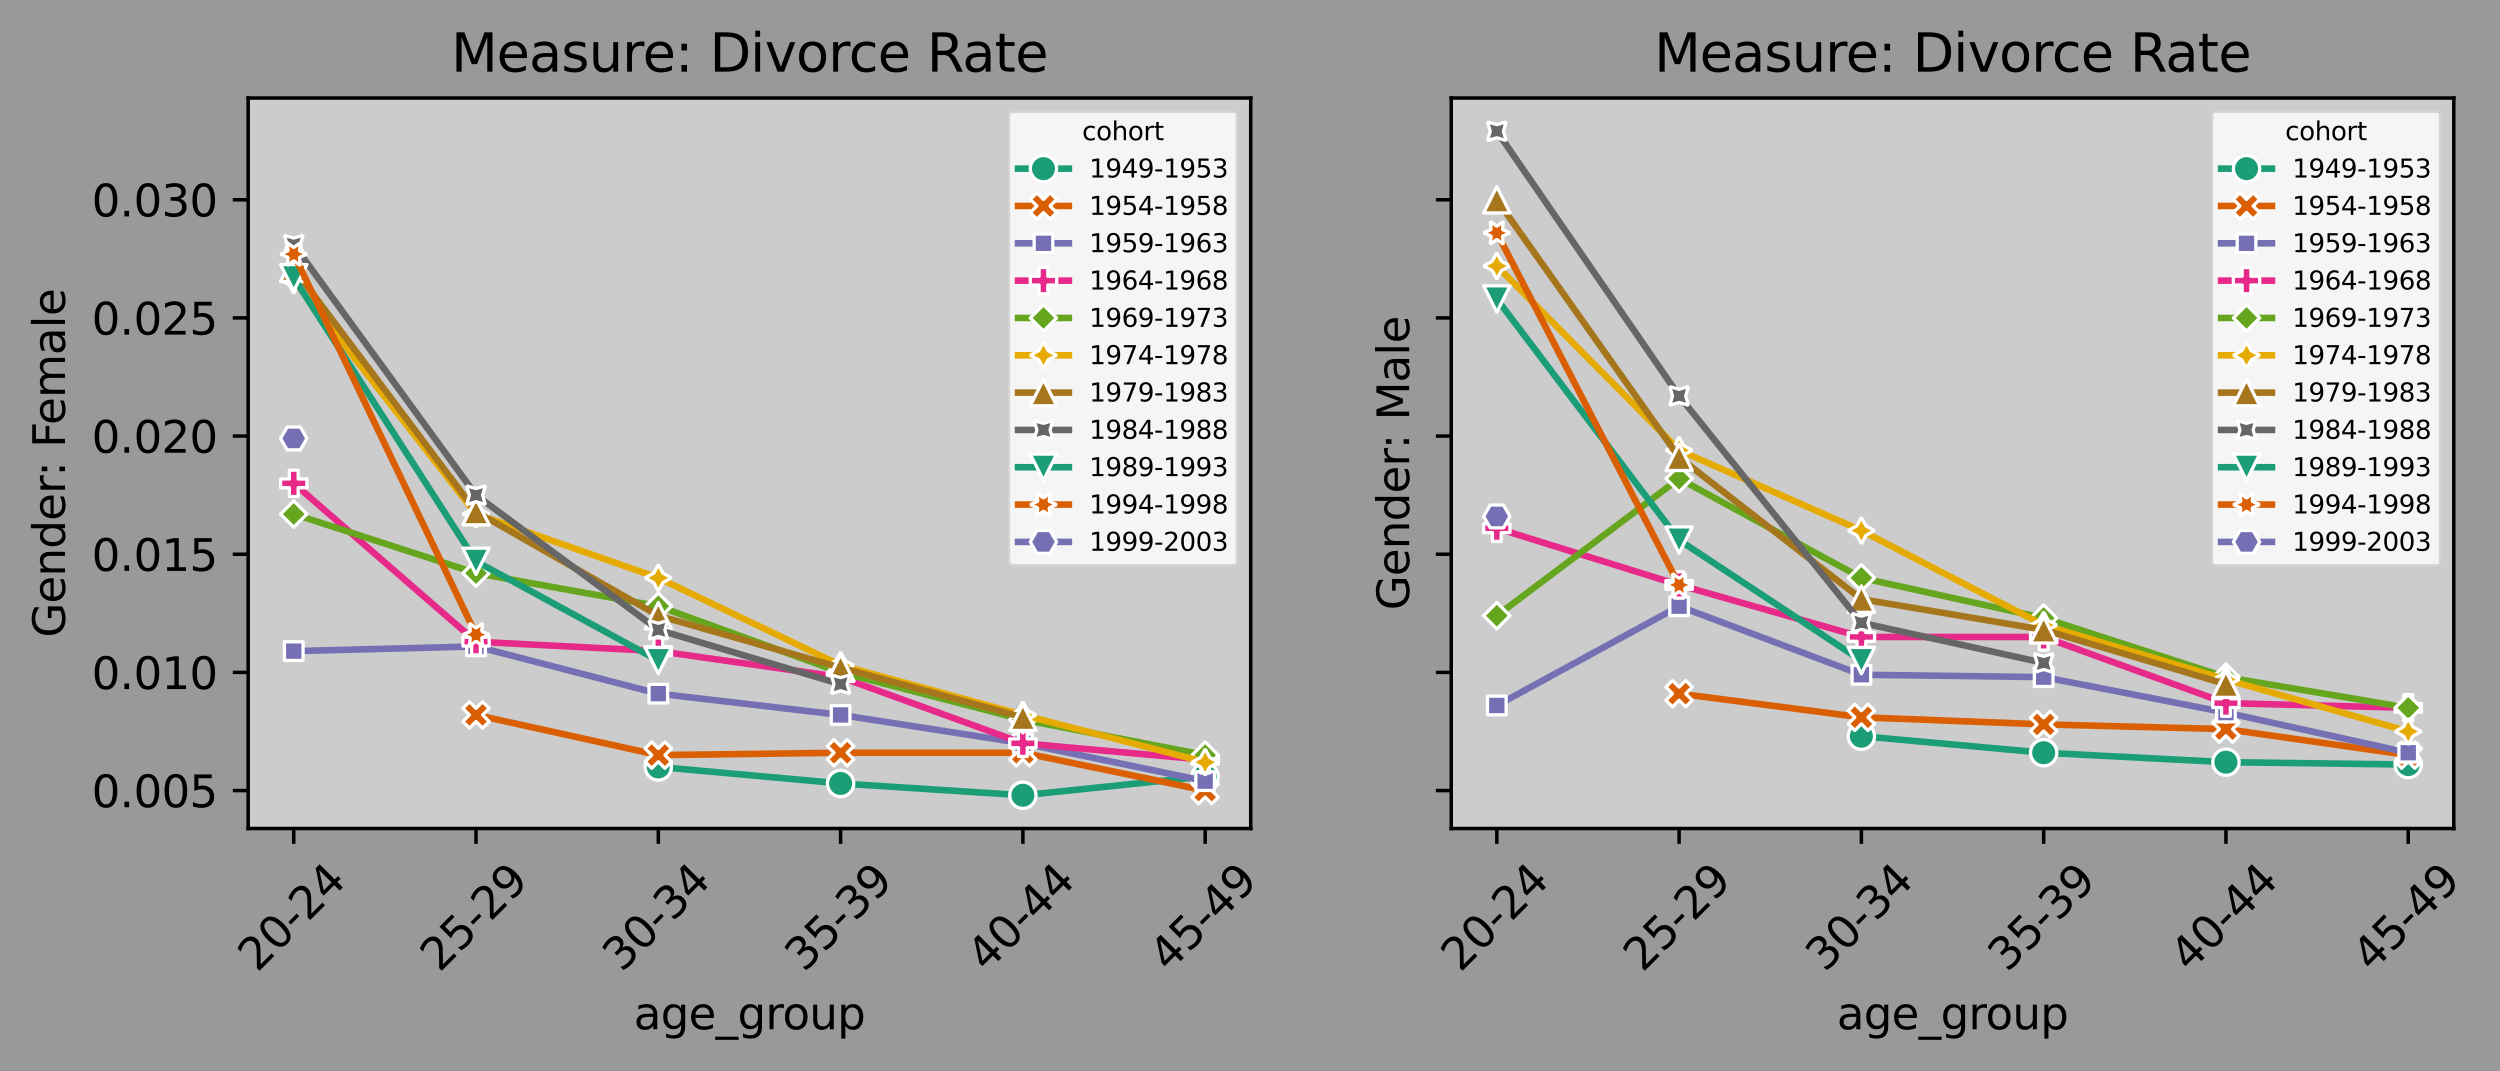 <?xml version="1.0" encoding="utf-8" standalone="no"?>
<!DOCTYPE svg PUBLIC "-//W3C//DTD SVG 1.1//EN"
  "http://www.w3.org/Graphics/SVG/1.1/DTD/svg11.dtd">
<svg xmlns:xlink="http://www.w3.org/1999/xlink" width="569.225pt" height="243.907pt" viewBox="0 0 569.225 243.907" xmlns="http://www.w3.org/2000/svg" version="1.1">
 <rect x="0" y="0" width="569.225" height="243.907" fill="#333333" stroke="none"/>
 <defs>
  <style type="text/css">*{stroke-linejoin: round; stroke-linecap: butt}</style>
 </defs>
 <g id="figure_1">
  <g id="patch_1">
   <path d="M 0 243.907 
L 569.225 243.907 
L 569.225 0 
L 0 0 
z
" style="fill: #ffffff; fill-opacity: 0.5"/>
  </g>
  <g id="axes_1">
   <g id="patch_2">
    <path d="M 56.506 188.638 
L 284.779 188.638 
L 284.779 22.318 
L 56.506 22.318 
z
" style="fill: #ffffff; fill-opacity: 0.5"/>
   </g>
   <g id="FillBetweenPolyCollection_1"/>
   <g id="FillBetweenPolyCollection_2"/>
   <g id="FillBetweenPolyCollection_3"/>
   <g id="FillBetweenPolyCollection_4"/>
   <g id="FillBetweenPolyCollection_5"/>
   <g id="FillBetweenPolyCollection_6"/>
   <g id="FillBetweenPolyCollection_7"/>
   <g id="FillBetweenPolyCollection_8"/>
   <g id="FillBetweenPolyCollection_9"/>
   <g id="FillBetweenPolyCollection_10"/>
   <g id="FillBetweenPolyCollection_11"/>
   <g id="matplotlib.axis_1">
    <g id="xtick_1">
     <g id="line2d_1">
      <defs>
       <path id="m7d6efd3885" d="M 0 0 
L 0 3.5 
" style="stroke: #000000; stroke-width: 0.8"/>
      </defs>
      <g>
       <use xlink:href="#m7d6efd3885" x="66.882" y="188.638" style="stroke: #000000; stroke-width: 0.8"/>
      </g>
     </g>
     <g id="text_1">
      <!-- 20-24 -->
      <g transform="translate(58.56 221.558) rotate(-45) scale(0.1 -0.1)">
       <defs>
        <path id="DejaVuSans-32" d="M 1228 531 
L 3431 531 
L 3431 0 
L 469 0 
L 469 531 
Q 828 903 1448 1529 
Q 2069 2156 2228 2338 
Q 2531 2678 2651 2914 
Q 2772 3150 2772 3378 
Q 2772 3750 2511 3984 
Q 2250 4219 1831 4219 
Q 1534 4219 1204 4116 
Q 875 4013 500 3803 
L 500 4441 
Q 881 4594 1212 4672 
Q 1544 4750 1819 4750 
Q 2544 4750 2975 4387 
Q 3406 4025 3406 3419 
Q 3406 3131 3298 2873 
Q 3191 2616 2906 2266 
Q 2828 2175 2409 1742 
Q 1991 1309 1228 531 
z
" transform="scale(0.016)"/>
        <path id="DejaVuSans-30" d="M 2034 4250 
Q 1547 4250 1301 3770 
Q 1056 3291 1056 2328 
Q 1056 1369 1301 889 
Q 1547 409 2034 409 
Q 2525 409 2770 889 
Q 3016 1369 3016 2328 
Q 3016 3291 2770 3770 
Q 2525 4250 2034 4250 
z
M 2034 4750 
Q 2819 4750 3233 4129 
Q 3647 3509 3647 2328 
Q 3647 1150 3233 529 
Q 2819 -91 2034 -91 
Q 1250 -91 836 529 
Q 422 1150 422 2328 
Q 422 3509 836 4129 
Q 1250 4750 2034 4750 
z
" transform="scale(0.016)"/>
        <path id="DejaVuSans-2d" d="M 313 2009 
L 1997 2009 
L 1997 1497 
L 313 1497 
L 313 2009 
z
" transform="scale(0.016)"/>
        <path id="DejaVuSans-34" d="M 2419 4116 
L 825 1625 
L 2419 1625 
L 2419 4116 
z
M 2253 4666 
L 3047 4666 
L 3047 1625 
L 3713 1625 
L 3713 1100 
L 3047 1100 
L 3047 0 
L 2419 0 
L 2419 1100 
L 313 1100 
L 313 1709 
L 2253 4666 
z
" transform="scale(0.016)"/>
       </defs>
       <use xlink:href="#DejaVuSans-32"/>
       <use xlink:href="#DejaVuSans-30" transform="translate(63.623 0)"/>
       <use xlink:href="#DejaVuSans-2d" transform="translate(127.246 0)"/>
       <use xlink:href="#DejaVuSans-32" transform="translate(163.33 0)"/>
       <use xlink:href="#DejaVuSans-34" transform="translate(226.953 0)"/>
      </g>
     </g>
    </g>
    <g id="xtick_2">
     <g id="line2d_2">
      <g>
       <use xlink:href="#m7d6efd3885" x="108.386" y="188.638" style="stroke: #000000; stroke-width: 0.8"/>
      </g>
     </g>
     <g id="text_2">
      <!-- 25-29 -->
      <g transform="translate(100.064 221.558) rotate(-45) scale(0.1 -0.1)">
       <defs>
        <path id="DejaVuSans-35" d="M 691 4666 
L 3169 4666 
L 3169 4134 
L 1269 4134 
L 1269 2991 
Q 1406 3038 1543 3061 
Q 1681 3084 1819 3084 
Q 2600 3084 3056 2656 
Q 3513 2228 3513 1497 
Q 3513 744 3044 326 
Q 2575 -91 1722 -91 
Q 1428 -91 1123 -41 
Q 819 9 494 109 
L 494 744 
Q 775 591 1075 516 
Q 1375 441 1709 441 
Q 2250 441 2565 725 
Q 2881 1009 2881 1497 
Q 2881 1984 2565 2268 
Q 2250 2553 1709 2553 
Q 1456 2553 1204 2497 
Q 953 2441 691 2322 
L 691 4666 
z
" transform="scale(0.016)"/>
        <path id="DejaVuSans-39" d="M 703 97 
L 703 672 
Q 941 559 1184 500 
Q 1428 441 1663 441 
Q 2288 441 2617 861 
Q 2947 1281 2994 2138 
Q 2813 1869 2534 1725 
Q 2256 1581 1919 1581 
Q 1219 1581 811 2004 
Q 403 2428 403 3163 
Q 403 3881 828 4315 
Q 1253 4750 1959 4750 
Q 2769 4750 3195 4129 
Q 3622 3509 3622 2328 
Q 3622 1225 3098 567 
Q 2575 -91 1691 -91 
Q 1453 -91 1209 -44 
Q 966 3 703 97 
z
M 1959 2075 
Q 2384 2075 2632 2365 
Q 2881 2656 2881 3163 
Q 2881 3666 2632 3958 
Q 2384 4250 1959 4250 
Q 1534 4250 1286 3958 
Q 1038 3666 1038 3163 
Q 1038 2656 1286 2365 
Q 1534 2075 1959 2075 
z
" transform="scale(0.016)"/>
       </defs>
       <use xlink:href="#DejaVuSans-32"/>
       <use xlink:href="#DejaVuSans-35" transform="translate(63.623 0)"/>
       <use xlink:href="#DejaVuSans-2d" transform="translate(127.246 0)"/>
       <use xlink:href="#DejaVuSans-32" transform="translate(163.33 0)"/>
       <use xlink:href="#DejaVuSans-39" transform="translate(226.953 0)"/>
      </g>
     </g>
    </g>
    <g id="xtick_3">
     <g id="line2d_3">
      <g>
       <use xlink:href="#m7d6efd3885" x="149.891" y="188.638" style="stroke: #000000; stroke-width: 0.8"/>
      </g>
     </g>
     <g id="text_3">
      <!-- 30-34 -->
      <g transform="translate(141.568 221.558) rotate(-45) scale(0.1 -0.1)">
       <defs>
        <path id="DejaVuSans-33" d="M 2597 2516 
Q 3050 2419 3304 2112 
Q 3559 1806 3559 1356 
Q 3559 666 3084 287 
Q 2609 -91 1734 -91 
Q 1441 -91 1130 -33 
Q 819 25 488 141 
L 488 750 
Q 750 597 1062 519 
Q 1375 441 1716 441 
Q 2309 441 2620 675 
Q 2931 909 2931 1356 
Q 2931 1769 2642 2001 
Q 2353 2234 1838 2234 
L 1294 2234 
L 1294 2753 
L 1863 2753 
Q 2328 2753 2575 2939 
Q 2822 3125 2822 3475 
Q 2822 3834 2567 4026 
Q 2313 4219 1838 4219 
Q 1578 4219 1281 4162 
Q 984 4106 628 3988 
L 628 4550 
Q 988 4650 1302 4700 
Q 1616 4750 1894 4750 
Q 2613 4750 3031 4423 
Q 3450 4097 3450 3541 
Q 3450 3153 3228 2886 
Q 3006 2619 2597 2516 
z
" transform="scale(0.016)"/>
       </defs>
       <use xlink:href="#DejaVuSans-33"/>
       <use xlink:href="#DejaVuSans-30" transform="translate(63.623 0)"/>
       <use xlink:href="#DejaVuSans-2d" transform="translate(127.246 0)"/>
       <use xlink:href="#DejaVuSans-33" transform="translate(163.33 0)"/>
       <use xlink:href="#DejaVuSans-34" transform="translate(226.953 0)"/>
      </g>
     </g>
    </g>
    <g id="xtick_4">
     <g id="line2d_4">
      <g>
       <use xlink:href="#m7d6efd3885" x="191.395" y="188.638" style="stroke: #000000; stroke-width: 0.8"/>
      </g>
     </g>
     <g id="text_4">
      <!-- 35-39 -->
      <g transform="translate(183.072 221.558) rotate(-45) scale(0.1 -0.1)">
       <use xlink:href="#DejaVuSans-33"/>
       <use xlink:href="#DejaVuSans-35" transform="translate(63.623 0)"/>
       <use xlink:href="#DejaVuSans-2d" transform="translate(127.246 0)"/>
       <use xlink:href="#DejaVuSans-33" transform="translate(163.33 0)"/>
       <use xlink:href="#DejaVuSans-39" transform="translate(226.953 0)"/>
      </g>
     </g>
    </g>
    <g id="xtick_5">
     <g id="line2d_5">
      <g>
       <use xlink:href="#m7d6efd3885" x="232.899" y="188.638" style="stroke: #000000; stroke-width: 0.8"/>
      </g>
     </g>
     <g id="text_5">
      <!-- 40-44 -->
      <g transform="translate(224.576 221.558) rotate(-45) scale(0.1 -0.1)">
       <use xlink:href="#DejaVuSans-34"/>
       <use xlink:href="#DejaVuSans-30" transform="translate(63.623 0)"/>
       <use xlink:href="#DejaVuSans-2d" transform="translate(127.246 0)"/>
       <use xlink:href="#DejaVuSans-34" transform="translate(163.33 0)"/>
       <use xlink:href="#DejaVuSans-34" transform="translate(226.953 0)"/>
      </g>
     </g>
    </g>
    <g id="xtick_6">
     <g id="line2d_6">
      <g>
       <use xlink:href="#m7d6efd3885" x="274.403" y="188.638" style="stroke: #000000; stroke-width: 0.8"/>
      </g>
     </g>
     <g id="text_6">
      <!-- 45-49 -->
      <g transform="translate(266.081 221.558) rotate(-45) scale(0.1 -0.1)">
       <use xlink:href="#DejaVuSans-34"/>
       <use xlink:href="#DejaVuSans-35" transform="translate(63.623 0)"/>
       <use xlink:href="#DejaVuSans-2d" transform="translate(127.246 0)"/>
       <use xlink:href="#DejaVuSans-34" transform="translate(163.33 0)"/>
       <use xlink:href="#DejaVuSans-39" transform="translate(226.953 0)"/>
      </g>
     </g>
    </g>
    <g id="text_7">
     <!-- age_group -->
     <g transform="translate(144.308 234.349) scale(0.1 -0.1)">
      <defs>
       <path id="DejaVuSans-61" d="M 2194 1759 
Q 1497 1759 1228 1600 
Q 959 1441 959 1056 
Q 959 750 1161 570 
Q 1363 391 1709 391 
Q 2188 391 2477 730 
Q 2766 1069 2766 1631 
L 2766 1759 
L 2194 1759 
z
M 3341 1997 
L 3341 0 
L 2766 0 
L 2766 531 
Q 2569 213 2275 61 
Q 1981 -91 1556 -91 
Q 1019 -91 701 211 
Q 384 513 384 1019 
Q 384 1609 779 1909 
Q 1175 2209 1959 2209 
L 2766 2209 
L 2766 2266 
Q 2766 2663 2505 2880 
Q 2244 3097 1772 3097 
Q 1472 3097 1187 3025 
Q 903 2953 641 2809 
L 641 3341 
Q 956 3463 1253 3523 
Q 1550 3584 1831 3584 
Q 2591 3584 2966 3190 
Q 3341 2797 3341 1997 
z
" transform="scale(0.016)"/>
       <path id="DejaVuSans-67" d="M 2906 1791 
Q 2906 2416 2648 2759 
Q 2391 3103 1925 3103 
Q 1463 3103 1205 2759 
Q 947 2416 947 1791 
Q 947 1169 1205 825 
Q 1463 481 1925 481 
Q 2391 481 2648 825 
Q 2906 1169 2906 1791 
z
M 3481 434 
Q 3481 -459 3084 -895 
Q 2688 -1331 1869 -1331 
Q 1566 -1331 1297 -1286 
Q 1028 -1241 775 -1147 
L 775 -588 
Q 1028 -725 1275 -790 
Q 1522 -856 1778 -856 
Q 2344 -856 2625 -561 
Q 2906 -266 2906 331 
L 2906 616 
Q 2728 306 2450 153 
Q 2172 0 1784 0 
Q 1141 0 747 490 
Q 353 981 353 1791 
Q 353 2603 747 3093 
Q 1141 3584 1784 3584 
Q 2172 3584 2450 3431 
Q 2728 3278 2906 2969 
L 2906 3500 
L 3481 3500 
L 3481 434 
z
" transform="scale(0.016)"/>
       <path id="DejaVuSans-65" d="M 3597 1894 
L 3597 1613 
L 953 1613 
Q 991 1019 1311 708 
Q 1631 397 2203 397 
Q 2534 397 2845 478 
Q 3156 559 3463 722 
L 3463 178 
Q 3153 47 2828 -22 
Q 2503 -91 2169 -91 
Q 1331 -91 842 396 
Q 353 884 353 1716 
Q 353 2575 817 3079 
Q 1281 3584 2069 3584 
Q 2775 3584 3186 3129 
Q 3597 2675 3597 1894 
z
M 3022 2063 
Q 3016 2534 2758 2815 
Q 2500 3097 2075 3097 
Q 1594 3097 1305 2825 
Q 1016 2553 972 2059 
L 3022 2063 
z
" transform="scale(0.016)"/>
       <path id="DejaVuSans-5f" d="M 3263 -1063 
L 3263 -1509 
L -63 -1509 
L -63 -1063 
L 3263 -1063 
z
" transform="scale(0.016)"/>
       <path id="DejaVuSans-72" d="M 2631 2963 
Q 2534 3019 2420 3045 
Q 2306 3072 2169 3072 
Q 1681 3072 1420 2755 
Q 1159 2438 1159 1844 
L 1159 0 
L 581 0 
L 581 3500 
L 1159 3500 
L 1159 2956 
Q 1341 3275 1631 3429 
Q 1922 3584 2338 3584 
Q 2397 3584 2469 3576 
Q 2541 3569 2628 3553 
L 2631 2963 
z
" transform="scale(0.016)"/>
       <path id="DejaVuSans-6f" d="M 1959 3097 
Q 1497 3097 1228 2736 
Q 959 2375 959 1747 
Q 959 1119 1226 758 
Q 1494 397 1959 397 
Q 2419 397 2687 759 
Q 2956 1122 2956 1747 
Q 2956 2369 2687 2733 
Q 2419 3097 1959 3097 
z
M 1959 3584 
Q 2709 3584 3137 3096 
Q 3566 2609 3566 1747 
Q 3566 888 3137 398 
Q 2709 -91 1959 -91 
Q 1206 -91 779 398 
Q 353 888 353 1747 
Q 353 2609 779 3096 
Q 1206 3584 1959 3584 
z
" transform="scale(0.016)"/>
       <path id="DejaVuSans-75" d="M 544 1381 
L 544 3500 
L 1119 3500 
L 1119 1403 
Q 1119 906 1312 657 
Q 1506 409 1894 409 
Q 2359 409 2629 706 
Q 2900 1003 2900 1516 
L 2900 3500 
L 3475 3500 
L 3475 0 
L 2900 0 
L 2900 538 
Q 2691 219 2414 64 
Q 2138 -91 1772 -91 
Q 1169 -91 856 284 
Q 544 659 544 1381 
z
M 1991 3584 
L 1991 3584 
z
" transform="scale(0.016)"/>
       <path id="DejaVuSans-70" d="M 1159 525 
L 1159 -1331 
L 581 -1331 
L 581 3500 
L 1159 3500 
L 1159 2969 
Q 1341 3281 1617 3432 
Q 1894 3584 2278 3584 
Q 2916 3584 3314 3078 
Q 3713 2572 3713 1747 
Q 3713 922 3314 415 
Q 2916 -91 2278 -91 
Q 1894 -91 1617 61 
Q 1341 213 1159 525 
z
M 3116 1747 
Q 3116 2381 2855 2742 
Q 2594 3103 2138 3103 
Q 1681 3103 1420 2742 
Q 1159 2381 1159 1747 
Q 1159 1113 1420 752 
Q 1681 391 2138 391 
Q 2594 391 2855 752 
Q 3116 1113 3116 1747 
z
" transform="scale(0.016)"/>
      </defs>
      <use xlink:href="#DejaVuSans-61"/>
      <use xlink:href="#DejaVuSans-67" transform="translate(61.279 0)"/>
      <use xlink:href="#DejaVuSans-65" transform="translate(124.756 0)"/>
      <use xlink:href="#DejaVuSans-5f" transform="translate(186.279 0)"/>
      <use xlink:href="#DejaVuSans-67" transform="translate(236.279 0)"/>
      <use xlink:href="#DejaVuSans-72" transform="translate(299.756 0)"/>
      <use xlink:href="#DejaVuSans-6f" transform="translate(338.619 0)"/>
      <use xlink:href="#DejaVuSans-75" transform="translate(399.801 0)"/>
      <use xlink:href="#DejaVuSans-70" transform="translate(463.18 0)"/>
     </g>
    </g>
   </g>
   <g id="matplotlib.axis_2">
    <g id="ytick_1">
     <g id="line2d_7">
      <defs>
       <path id="mb5deaad21e" d="M 0 0 
L -3.5 0 
" style="stroke: #000000; stroke-width: 0.8"/>
      </defs>
      <g>
       <use xlink:href="#mb5deaad21e" x="56.506" y="180.002" style="stroke: #000000; stroke-width: 0.8"/>
      </g>
     </g>
     <g id="text_8">
      <!-- 0.005 -->
      <g transform="translate(20.878 183.801) scale(0.1 -0.1)">
       <defs>
        <path id="DejaVuSans-2e" d="M 684 794 
L 1344 794 
L 1344 0 
L 684 0 
L 684 794 
z
" transform="scale(0.016)"/>
       </defs>
       <use xlink:href="#DejaVuSans-30"/>
       <use xlink:href="#DejaVuSans-2e" transform="translate(63.623 0)"/>
       <use xlink:href="#DejaVuSans-30" transform="translate(95.41 0)"/>
       <use xlink:href="#DejaVuSans-30" transform="translate(159.033 0)"/>
       <use xlink:href="#DejaVuSans-35" transform="translate(222.656 0)"/>
      </g>
     </g>
    </g>
    <g id="ytick_2">
     <g id="line2d_8">
      <g>
       <use xlink:href="#mb5deaad21e" x="56.506" y="153.098" style="stroke: #000000; stroke-width: 0.8"/>
      </g>
     </g>
     <g id="text_9">
      <!-- 0.010 -->
      <g transform="translate(20.878 156.897) scale(0.1 -0.1)">
       <defs>
        <path id="DejaVuSans-31" d="M 794 531 
L 1825 531 
L 1825 4091 
L 703 3866 
L 703 4441 
L 1819 4666 
L 2450 4666 
L 2450 531 
L 3481 531 
L 3481 0 
L 794 0 
L 794 531 
z
" transform="scale(0.016)"/>
       </defs>
       <use xlink:href="#DejaVuSans-30"/>
       <use xlink:href="#DejaVuSans-2e" transform="translate(63.623 0)"/>
       <use xlink:href="#DejaVuSans-30" transform="translate(95.41 0)"/>
       <use xlink:href="#DejaVuSans-31" transform="translate(159.033 0)"/>
       <use xlink:href="#DejaVuSans-30" transform="translate(222.656 0)"/>
      </g>
     </g>
    </g>
    <g id="ytick_3">
     <g id="line2d_9">
      <g>
       <use xlink:href="#mb5deaad21e" x="56.506" y="126.194" style="stroke: #000000; stroke-width: 0.8"/>
      </g>
     </g>
     <g id="text_10">
      <!-- 0.015 -->
      <g transform="translate(20.878 129.993) scale(0.1 -0.1)">
       <use xlink:href="#DejaVuSans-30"/>
       <use xlink:href="#DejaVuSans-2e" transform="translate(63.623 0)"/>
       <use xlink:href="#DejaVuSans-30" transform="translate(95.41 0)"/>
       <use xlink:href="#DejaVuSans-31" transform="translate(159.033 0)"/>
       <use xlink:href="#DejaVuSans-35" transform="translate(222.656 0)"/>
      </g>
     </g>
    </g>
    <g id="ytick_4">
     <g id="line2d_10">
      <g>
       <use xlink:href="#mb5deaad21e" x="56.506" y="99.29" style="stroke: #000000; stroke-width: 0.8"/>
      </g>
     </g>
     <g id="text_11">
      <!-- 0.020 -->
      <g transform="translate(20.878 103.089) scale(0.1 -0.1)">
       <use xlink:href="#DejaVuSans-30"/>
       <use xlink:href="#DejaVuSans-2e" transform="translate(63.623 0)"/>
       <use xlink:href="#DejaVuSans-30" transform="translate(95.41 0)"/>
       <use xlink:href="#DejaVuSans-32" transform="translate(159.033 0)"/>
       <use xlink:href="#DejaVuSans-30" transform="translate(222.656 0)"/>
      </g>
     </g>
    </g>
    <g id="ytick_5">
     <g id="line2d_11">
      <g>
       <use xlink:href="#mb5deaad21e" x="56.506" y="72.386" style="stroke: #000000; stroke-width: 0.8"/>
      </g>
     </g>
     <g id="text_12">
      <!-- 0.025 -->
      <g transform="translate(20.878 76.186) scale(0.1 -0.1)">
       <use xlink:href="#DejaVuSans-30"/>
       <use xlink:href="#DejaVuSans-2e" transform="translate(63.623 0)"/>
       <use xlink:href="#DejaVuSans-30" transform="translate(95.41 0)"/>
       <use xlink:href="#DejaVuSans-32" transform="translate(159.033 0)"/>
       <use xlink:href="#DejaVuSans-35" transform="translate(222.656 0)"/>
      </g>
     </g>
    </g>
    <g id="ytick_6">
     <g id="line2d_12">
      <g>
       <use xlink:href="#mb5deaad21e" x="56.506" y="45.482" style="stroke: #000000; stroke-width: 0.8"/>
      </g>
     </g>
     <g id="text_13">
      <!-- 0.030 -->
      <g transform="translate(20.878 49.282) scale(0.1 -0.1)">
       <use xlink:href="#DejaVuSans-30"/>
       <use xlink:href="#DejaVuSans-2e" transform="translate(63.623 0)"/>
       <use xlink:href="#DejaVuSans-30" transform="translate(95.41 0)"/>
       <use xlink:href="#DejaVuSans-33" transform="translate(159.033 0)"/>
       <use xlink:href="#DejaVuSans-30" transform="translate(222.656 0)"/>
      </g>
     </g>
    </g>
    <g id="text_14">
     <!-- Gender: Female -->
     <g transform="translate(14.798 145.167) rotate(-90) scale(0.1 -0.1)">
      <defs>
       <path id="DejaVuSans-47" d="M 3809 666 
L 3809 1919 
L 2778 1919 
L 2778 2438 
L 4434 2438 
L 4434 434 
Q 4069 175 3628 42 
Q 3188 -91 2688 -91 
Q 1594 -91 976 548 
Q 359 1188 359 2328 
Q 359 3472 976 4111 
Q 1594 4750 2688 4750 
Q 3144 4750 3555 4637 
Q 3966 4525 4313 4306 
L 4313 3634 
Q 3963 3931 3569 4081 
Q 3175 4231 2741 4231 
Q 1884 4231 1454 3753 
Q 1025 3275 1025 2328 
Q 1025 1384 1454 906 
Q 1884 428 2741 428 
Q 3075 428 3337 486 
Q 3600 544 3809 666 
z
" transform="scale(0.016)"/>
       <path id="DejaVuSans-6e" d="M 3513 2113 
L 3513 0 
L 2938 0 
L 2938 2094 
Q 2938 2591 2744 2837 
Q 2550 3084 2163 3084 
Q 1697 3084 1428 2787 
Q 1159 2491 1159 1978 
L 1159 0 
L 581 0 
L 581 3500 
L 1159 3500 
L 1159 2956 
Q 1366 3272 1645 3428 
Q 1925 3584 2291 3584 
Q 2894 3584 3203 3211 
Q 3513 2838 3513 2113 
z
" transform="scale(0.016)"/>
       <path id="DejaVuSans-64" d="M 2906 2969 
L 2906 4863 
L 3481 4863 
L 3481 0 
L 2906 0 
L 2906 525 
Q 2725 213 2448 61 
Q 2172 -91 1784 -91 
Q 1150 -91 751 415 
Q 353 922 353 1747 
Q 353 2572 751 3078 
Q 1150 3584 1784 3584 
Q 2172 3584 2448 3432 
Q 2725 3281 2906 2969 
z
M 947 1747 
Q 947 1113 1208 752 
Q 1469 391 1925 391 
Q 2381 391 2643 752 
Q 2906 1113 2906 1747 
Q 2906 2381 2643 2742 
Q 2381 3103 1925 3103 
Q 1469 3103 1208 2742 
Q 947 2381 947 1747 
z
" transform="scale(0.016)"/>
       <path id="DejaVuSans-3a" d="M 750 794 
L 1409 794 
L 1409 0 
L 750 0 
L 750 794 
z
M 750 3309 
L 1409 3309 
L 1409 2516 
L 750 2516 
L 750 3309 
z
" transform="scale(0.016)"/>
       <path id="DejaVuSans-20" transform="scale(0.016)"/>
       <path id="DejaVuSans-46" d="M 628 4666 
L 3309 4666 
L 3309 4134 
L 1259 4134 
L 1259 2759 
L 3109 2759 
L 3109 2228 
L 1259 2228 
L 1259 0 
L 628 0 
L 628 4666 
z
" transform="scale(0.016)"/>
       <path id="DejaVuSans-6d" d="M 3328 2828 
Q 3544 3216 3844 3400 
Q 4144 3584 4550 3584 
Q 5097 3584 5394 3201 
Q 5691 2819 5691 2113 
L 5691 0 
L 5113 0 
L 5113 2094 
Q 5113 2597 4934 2840 
Q 4756 3084 4391 3084 
Q 3944 3084 3684 2787 
Q 3425 2491 3425 1978 
L 3425 0 
L 2847 0 
L 2847 2094 
Q 2847 2600 2669 2842 
Q 2491 3084 2119 3084 
Q 1678 3084 1418 2786 
Q 1159 2488 1159 1978 
L 1159 0 
L 581 0 
L 581 3500 
L 1159 3500 
L 1159 2956 
Q 1356 3278 1631 3431 
Q 1906 3584 2284 3584 
Q 2666 3584 2933 3390 
Q 3200 3197 3328 2828 
z
" transform="scale(0.016)"/>
       <path id="DejaVuSans-6c" d="M 603 4863 
L 1178 4863 
L 1178 0 
L 603 0 
L 603 4863 
z
" transform="scale(0.016)"/>
      </defs>
      <use xlink:href="#DejaVuSans-47"/>
      <use xlink:href="#DejaVuSans-65" transform="translate(77.49 0)"/>
      <use xlink:href="#DejaVuSans-6e" transform="translate(139.014 0)"/>
      <use xlink:href="#DejaVuSans-64" transform="translate(202.393 0)"/>
      <use xlink:href="#DejaVuSans-65" transform="translate(265.869 0)"/>
      <use xlink:href="#DejaVuSans-72" transform="translate(327.393 0)"/>
      <use xlink:href="#DejaVuSans-3a" transform="translate(366.756 0)"/>
      <use xlink:href="#DejaVuSans-20" transform="translate(400.447 0)"/>
      <use xlink:href="#DejaVuSans-46" transform="translate(432.234 0)"/>
      <use xlink:href="#DejaVuSans-65" transform="translate(484.254 0)"/>
      <use xlink:href="#DejaVuSans-6d" transform="translate(545.777 0)"/>
      <use xlink:href="#DejaVuSans-61" transform="translate(643.189 0)"/>
      <use xlink:href="#DejaVuSans-6c" transform="translate(704.469 0)"/>
      <use xlink:href="#DejaVuSans-65" transform="translate(732.252 0)"/>
     </g>
    </g>
   </g>
   <g id="line2d_13">
    <path d="M 149.891 174.621 
L 191.395 178.388 
L 232.899 181.078 
L 274.403 176.773 
" clip-path="url(#p4b21864cd5)" style="fill: none; stroke: #1b9e77; stroke-width: 1.5; stroke-linecap: square"/>
    <defs>
     <path id="md09763684d" d="M 0 3 
C 0.796 3 1.559 2.684 2.121 2.121 
C 2.684 1.559 3 0.796 3 0 
C 3 -0.796 2.684 -1.559 2.121 -2.121 
C 1.559 -2.684 0.796 -3 0 -3 
C -0.796 -3 -1.559 -2.684 -2.121 -2.121 
C -2.684 -1.559 -3 -0.796 -3 0 
C -3 0.796 -2.684 1.559 -2.121 2.121 
C -1.559 2.684 -0.796 3 0 3 
z
" style="stroke: #ffffff; stroke-width: 0.75"/>
    </defs>
    <g clip-path="url(#p4b21864cd5)">
     <use xlink:href="#md09763684d" x="149.891" y="174.621" style="fill: #1b9e77; stroke: #ffffff; stroke-width: 0.75"/>
     <use xlink:href="#md09763684d" x="191.395" y="178.388" style="fill: #1b9e77; stroke: #ffffff; stroke-width: 0.75"/>
     <use xlink:href="#md09763684d" x="232.899" y="181.078" style="fill: #1b9e77; stroke: #ffffff; stroke-width: 0.75"/>
     <use xlink:href="#md09763684d" x="274.403" y="176.773" style="fill: #1b9e77; stroke: #ffffff; stroke-width: 0.75"/>
    </g>
   </g>
   <g id="line2d_14">
    <path d="M 108.386 162.783 
L 149.891 171.931 
L 191.395 171.393 
L 232.899 171.393 
L 274.403 180.002 
" clip-path="url(#p4b21864cd5)" style="fill: none; stroke: #d95f02; stroke-width: 1.5; stroke-linecap: square"/>
    <defs>
     <path id="mbb8b202ca9" d="M -1.5 3 
L 0 1.5 
L 1.5 3 
L 3 1.5 
L 1.5 0 
L 3 -1.5 
L 1.5 -3 
L 0 -1.5 
L -1.5 -3 
L -3 -1.5 
L -1.5 0 
L -3 1.5 
z
" style="stroke: #ffffff; stroke-width: 0.75; stroke-linejoin: miter"/>
    </defs>
    <g clip-path="url(#p4b21864cd5)">
     <use xlink:href="#mbb8b202ca9" x="108.386" y="162.783" style="fill: #d95f02; stroke: #ffffff; stroke-width: 0.75; stroke-linejoin: miter"/>
     <use xlink:href="#mbb8b202ca9" x="149.891" y="171.931" style="fill: #d95f02; stroke: #ffffff; stroke-width: 0.75; stroke-linejoin: miter"/>
     <use xlink:href="#mbb8b202ca9" x="191.395" y="171.393" style="fill: #d95f02; stroke: #ffffff; stroke-width: 0.75; stroke-linejoin: miter"/>
     <use xlink:href="#mbb8b202ca9" x="232.899" y="171.393" style="fill: #d95f02; stroke: #ffffff; stroke-width: 0.75; stroke-linejoin: miter"/>
     <use xlink:href="#mbb8b202ca9" x="274.403" y="180.002" style="fill: #d95f02; stroke: #ffffff; stroke-width: 0.75; stroke-linejoin: miter"/>
    </g>
   </g>
   <g id="line2d_15">
    <path d="M 66.882 148.255 
L 108.386 147.179 
L 149.891 157.941 
L 191.395 162.783 
L 232.899 169.24 
L 274.403 177.85 
" clip-path="url(#p4b21864cd5)" style="fill: none; stroke: #7570b3; stroke-width: 1.5; stroke-linecap: square"/>
    <defs>
     <path id="me6129c3329" d="M -2.121 -2.121 
L -2.121 2.121 
L 2.121 2.121 
L 2.121 -2.121 
z
" style="stroke: #ffffff; stroke-width: 0.75; stroke-linejoin: miter"/>
    </defs>
    <g clip-path="url(#p4b21864cd5)">
     <use xlink:href="#me6129c3329" x="66.882" y="148.255" style="fill: #7570b3; stroke: #ffffff; stroke-width: 0.75; stroke-linejoin: miter"/>
     <use xlink:href="#me6129c3329" x="108.386" y="147.179" style="fill: #7570b3; stroke: #ffffff; stroke-width: 0.75; stroke-linejoin: miter"/>
     <use xlink:href="#me6129c3329" x="149.891" y="157.941" style="fill: #7570b3; stroke: #ffffff; stroke-width: 0.75; stroke-linejoin: miter"/>
     <use xlink:href="#me6129c3329" x="191.395" y="162.783" style="fill: #7570b3; stroke: #ffffff; stroke-width: 0.75; stroke-linejoin: miter"/>
     <use xlink:href="#me6129c3329" x="232.899" y="169.24" style="fill: #7570b3; stroke: #ffffff; stroke-width: 0.75; stroke-linejoin: miter"/>
     <use xlink:href="#me6129c3329" x="274.403" y="177.85" style="fill: #7570b3; stroke: #ffffff; stroke-width: 0.75; stroke-linejoin: miter"/>
    </g>
   </g>
   <g id="line2d_16">
    <path d="M 66.882 110.052 
L 108.386 146.103 
L 149.891 148.255 
L 191.395 154.174 
L 232.899 169.24 
L 274.403 173.007 
" clip-path="url(#p4b21864cd5)" style="fill: none; stroke: #e7298a; stroke-width: 1.5; stroke-linecap: square"/>
    <defs>
     <path id="mbd94c34908" d="M -1 3 
L 1 3 
L 1 1 
L 3 1 
L 3 -1 
L 1 -1 
L 1 -3 
L -1 -3 
L -1 -1 
L -3 -1 
L -3 1 
L -1 1 
z
" style="stroke: #ffffff; stroke-width: 0.75; stroke-linejoin: miter"/>
    </defs>
    <g clip-path="url(#p4b21864cd5)">
     <use xlink:href="#mbd94c34908" x="66.882" y="110.052" style="fill: #e7298a; stroke: #ffffff; stroke-width: 0.75; stroke-linejoin: miter"/>
     <use xlink:href="#mbd94c34908" x="108.386" y="146.103" style="fill: #e7298a; stroke: #ffffff; stroke-width: 0.75; stroke-linejoin: miter"/>
     <use xlink:href="#mbd94c34908" x="149.891" y="148.255" style="fill: #e7298a; stroke: #ffffff; stroke-width: 0.75; stroke-linejoin: miter"/>
     <use xlink:href="#mbd94c34908" x="191.395" y="154.174" style="fill: #e7298a; stroke: #ffffff; stroke-width: 0.75; stroke-linejoin: miter"/>
     <use xlink:href="#mbd94c34908" x="232.899" y="169.24" style="fill: #e7298a; stroke: #ffffff; stroke-width: 0.75; stroke-linejoin: miter"/>
     <use xlink:href="#mbd94c34908" x="274.403" y="173.007" style="fill: #e7298a; stroke: #ffffff; stroke-width: 0.75; stroke-linejoin: miter"/>
    </g>
   </g>
   <g id="line2d_17">
    <path d="M 66.882 117.047 
L 108.386 130.499 
L 149.891 138.032 
L 191.395 153.098 
L 232.899 163.86 
L 274.403 171.931 
" clip-path="url(#p4b21864cd5)" style="fill: none; stroke: #66a61e; stroke-width: 1.5; stroke-linecap: square"/>
    <defs>
     <path id="mfb77841dd2" d="M 0 -3 
L -3 -0 
L -0 3 
L 3 0 
z
" style="stroke: #ffffff; stroke-width: 0.75; stroke-linejoin: miter"/>
    </defs>
    <g clip-path="url(#p4b21864cd5)">
     <use xlink:href="#mfb77841dd2" x="66.882" y="117.047" style="fill: #66a61e; stroke: #ffffff; stroke-width: 0.75; stroke-linejoin: miter"/>
     <use xlink:href="#mfb77841dd2" x="108.386" y="130.499" style="fill: #66a61e; stroke: #ffffff; stroke-width: 0.75; stroke-linejoin: miter"/>
     <use xlink:href="#mfb77841dd2" x="149.891" y="138.032" style="fill: #66a61e; stroke: #ffffff; stroke-width: 0.75; stroke-linejoin: miter"/>
     <use xlink:href="#mfb77841dd2" x="191.395" y="153.098" style="fill: #66a61e; stroke: #ffffff; stroke-width: 0.75; stroke-linejoin: miter"/>
     <use xlink:href="#mfb77841dd2" x="232.899" y="163.86" style="fill: #66a61e; stroke: #ffffff; stroke-width: 0.75; stroke-linejoin: miter"/>
     <use xlink:href="#mfb77841dd2" x="274.403" y="171.931" style="fill: #66a61e; stroke: #ffffff; stroke-width: 0.75; stroke-linejoin: miter"/>
    </g>
   </g>
   <g id="line2d_18">
    <path d="M 66.882 63.777 
L 108.386 117.047 
L 149.891 131.575 
L 191.395 151.484 
L 232.899 162.783 
L 274.403 173.545 
" clip-path="url(#p4b21864cd5)" style="fill: none; stroke: #e6ab02; stroke-width: 1.5; stroke-linecap: square"/>
    <defs>
     <path id="m3710bd31c1" d="M 0 -3 
L -1.061 -1.061 
L -3 -0 
L -1.061 1.061 
L -0 3 
L 1.061 1.061 
L 3 0 
L 1.061 -1.061 
z
" style="stroke: #ffffff; stroke-width: 0.75; stroke-linejoin: bevel"/>
    </defs>
    <g clip-path="url(#p4b21864cd5)">
     <use xlink:href="#m3710bd31c1" x="66.882" y="63.777" style="fill: #e6ab02; stroke: #ffffff; stroke-width: 0.75; stroke-linejoin: bevel"/>
     <use xlink:href="#m3710bd31c1" x="108.386" y="117.047" style="fill: #e6ab02; stroke: #ffffff; stroke-width: 0.75; stroke-linejoin: bevel"/>
     <use xlink:href="#m3710bd31c1" x="149.891" y="131.575" style="fill: #e6ab02; stroke: #ffffff; stroke-width: 0.75; stroke-linejoin: bevel"/>
     <use xlink:href="#m3710bd31c1" x="191.395" y="151.484" style="fill: #e6ab02; stroke: #ffffff; stroke-width: 0.75; stroke-linejoin: bevel"/>
     <use xlink:href="#m3710bd31c1" x="232.899" y="162.783" style="fill: #e6ab02; stroke: #ffffff; stroke-width: 0.75; stroke-linejoin: bevel"/>
     <use xlink:href="#m3710bd31c1" x="274.403" y="173.545" style="fill: #e6ab02; stroke: #ffffff; stroke-width: 0.75; stroke-linejoin: bevel"/>
    </g>
   </g>
   <g id="line2d_19">
    <path d="M 66.882 61.087 
L 108.386 116.509 
L 149.891 140.184 
L 191.395 152.022 
L 232.899 163.322 
" clip-path="url(#p4b21864cd5)" style="fill: none; stroke: #a6761d; stroke-width: 1.5; stroke-linecap: square"/>
    <defs>
     <path id="m573a23d2ea" d="M 0 -3 
L -3 3 
L 3 3 
z
" style="stroke: #ffffff; stroke-width: 0.75; stroke-linejoin: miter"/>
    </defs>
    <g clip-path="url(#p4b21864cd5)">
     <use xlink:href="#m573a23d2ea" x="66.882" y="61.087" style="fill: #a6761d; stroke: #ffffff; stroke-width: 0.75; stroke-linejoin: miter"/>
     <use xlink:href="#m573a23d2ea" x="108.386" y="116.509" style="fill: #a6761d; stroke: #ffffff; stroke-width: 0.75; stroke-linejoin: miter"/>
     <use xlink:href="#m573a23d2ea" x="149.891" y="140.184" style="fill: #a6761d; stroke: #ffffff; stroke-width: 0.75; stroke-linejoin: miter"/>
     <use xlink:href="#m573a23d2ea" x="191.395" y="152.022" style="fill: #a6761d; stroke: #ffffff; stroke-width: 0.75; stroke-linejoin: miter"/>
     <use xlink:href="#m573a23d2ea" x="232.899" y="163.322" style="fill: #a6761d; stroke: #ffffff; stroke-width: 0.75; stroke-linejoin: miter"/>
    </g>
   </g>
   <g id="line2d_20">
    <path d="M 66.882 55.706 
L 108.386 112.742 
L 149.891 143.413 
L 191.395 155.788 
" clip-path="url(#p4b21864cd5)" style="fill: none; stroke: #666666; stroke-width: 1.5; stroke-linecap: square"/>
    <defs>
     <path id="m13a950bef6" d="M -2.121 -2.121 
L -1.5 -0 
L -2.121 2.121 
L -0 1.5 
L 2.121 2.121 
L 1.5 0 
L 2.121 -2.121 
L 0 -1.5 
z
" style="stroke: #ffffff; stroke-width: 0.75; stroke-linejoin: bevel"/>
    </defs>
    <g clip-path="url(#p4b21864cd5)">
     <use xlink:href="#m13a950bef6" x="66.882" y="55.706" style="fill: #666666; stroke: #ffffff; stroke-width: 0.75; stroke-linejoin: bevel"/>
     <use xlink:href="#m13a950bef6" x="108.386" y="112.742" style="fill: #666666; stroke: #ffffff; stroke-width: 0.75; stroke-linejoin: bevel"/>
     <use xlink:href="#m13a950bef6" x="149.891" y="143.413" style="fill: #666666; stroke: #ffffff; stroke-width: 0.75; stroke-linejoin: bevel"/>
     <use xlink:href="#m13a950bef6" x="191.395" y="155.788" style="fill: #666666; stroke: #ffffff; stroke-width: 0.75; stroke-linejoin: bevel"/>
    </g>
   </g>
   <g id="line2d_21">
    <path d="M 66.882 63.239 
L 108.386 127.808 
L 149.891 150.408 
" clip-path="url(#p4b21864cd5)" style="fill: none; stroke: #1b9e77; stroke-width: 1.5; stroke-linecap: square"/>
    <defs>
     <path id="ma7602dcafa" d="M -0 3 
L 3 -3 
L -3 -3 
z
" style="stroke: #ffffff; stroke-width: 0.75; stroke-linejoin: miter"/>
    </defs>
    <g clip-path="url(#p4b21864cd5)">
     <use xlink:href="#ma7602dcafa" x="66.882" y="63.239" style="fill: #1b9e77; stroke: #ffffff; stroke-width: 0.75; stroke-linejoin: miter"/>
     <use xlink:href="#ma7602dcafa" x="108.386" y="127.808" style="fill: #1b9e77; stroke: #ffffff; stroke-width: 0.75; stroke-linejoin: miter"/>
     <use xlink:href="#ma7602dcafa" x="149.891" y="150.408" style="fill: #1b9e77; stroke: #ffffff; stroke-width: 0.75; stroke-linejoin: miter"/>
    </g>
   </g>
   <g id="line2d_22">
    <path d="M 66.882 57.858 
L 108.386 144.489 
" clip-path="url(#p4b21864cd5)" style="fill: none; stroke: #d95f02; stroke-width: 1.5; stroke-linecap: square"/>
    <defs>
     <path id="m64435c4582" d="M -1.5 -2.598 
L -1.299 -0.75 
L -3 -0 
L -1.299 0.75 
L -1.5 2.598 
L -0 1.5 
L 1.5 2.598 
L 1.299 0.75 
L 3 0 
L 1.299 -0.75 
L 1.5 -2.598 
L 0 -1.5 
z
" style="stroke: #ffffff; stroke-width: 0.75; stroke-linejoin: bevel"/>
    </defs>
    <g clip-path="url(#p4b21864cd5)">
     <use xlink:href="#m64435c4582" x="66.882" y="57.858" style="fill: #d95f02; stroke: #ffffff; stroke-width: 0.75; stroke-linejoin: bevel"/>
     <use xlink:href="#m64435c4582" x="108.386" y="144.489" style="fill: #d95f02; stroke: #ffffff; stroke-width: 0.75; stroke-linejoin: bevel"/>
    </g>
   </g>
   <g id="line2d_23">
    <path d="M 66.882 99.828 
" clip-path="url(#p4b21864cd5)" style="fill: none; stroke: #7570b3; stroke-width: 1.5; stroke-linecap: square"/>
    <defs>
     <path id="mf55fefbb78" d="M -1.5 -2.598 
L -3 -0 
L -1.5 2.598 
L 1.5 2.598 
L 3 0 
L 1.5 -2.598 
z
" style="stroke: #ffffff; stroke-width: 0.75; stroke-linejoin: miter"/>
    </defs>
    <g clip-path="url(#p4b21864cd5)">
     <use xlink:href="#mf55fefbb78" x="66.882" y="99.828" style="fill: #7570b3; stroke: #ffffff; stroke-width: 0.75; stroke-linejoin: miter"/>
    </g>
   </g>
   <g id="line2d_24"/>
   <g id="line2d_25"/>
   <g id="line2d_26"/>
   <g id="line2d_27"/>
   <g id="line2d_28"/>
   <g id="line2d_29"/>
   <g id="line2d_30"/>
   <g id="line2d_31"/>
   <g id="line2d_32"/>
   <g id="line2d_33"/>
   <g id="line2d_34"/>
   <g id="patch_3">
    <path d="M 56.506 188.638 
L 56.506 22.318 
" style="fill: none; stroke: #000000; stroke-width: 0.8; stroke-linejoin: miter; stroke-linecap: square"/>
   </g>
   <g id="patch_4">
    <path d="M 284.779 188.638 
L 284.779 22.318 
" style="fill: none; stroke: #000000; stroke-width: 0.8; stroke-linejoin: miter; stroke-linecap: square"/>
   </g>
   <g id="patch_5">
    <path d="M 56.506 188.638 
L 284.779 188.638 
" style="fill: none; stroke: #000000; stroke-width: 0.8; stroke-linejoin: miter; stroke-linecap: square"/>
   </g>
   <g id="patch_6">
    <path d="M 56.506 22.318 
L 284.779 22.318 
" style="fill: none; stroke: #000000; stroke-width: 0.8; stroke-linejoin: miter; stroke-linecap: square"/>
   </g>
   <g id="text_15">
    <!-- Measure: Divorce Rate -->
    <g transform="translate(102.724 16.318) scale(0.12 -0.12)">
     <defs>
      <path id="DejaVuSans-4d" d="M 628 4666 
L 1569 4666 
L 2759 1491 
L 3956 4666 
L 4897 4666 
L 4897 0 
L 4281 0 
L 4281 4097 
L 3078 897 
L 2444 897 
L 1241 4097 
L 1241 0 
L 628 0 
L 628 4666 
z
" transform="scale(0.016)"/>
      <path id="DejaVuSans-73" d="M 2834 3397 
L 2834 2853 
Q 2591 2978 2328 3040 
Q 2066 3103 1784 3103 
Q 1356 3103 1142 2972 
Q 928 2841 928 2578 
Q 928 2378 1081 2264 
Q 1234 2150 1697 2047 
L 1894 2003 
Q 2506 1872 2764 1633 
Q 3022 1394 3022 966 
Q 3022 478 2636 193 
Q 2250 -91 1575 -91 
Q 1294 -91 989 -36 
Q 684 19 347 128 
L 347 722 
Q 666 556 975 473 
Q 1284 391 1588 391 
Q 1994 391 2212 530 
Q 2431 669 2431 922 
Q 2431 1156 2273 1281 
Q 2116 1406 1581 1522 
L 1381 1569 
Q 847 1681 609 1914 
Q 372 2147 372 2553 
Q 372 3047 722 3315 
Q 1072 3584 1716 3584 
Q 2034 3584 2315 3537 
Q 2597 3491 2834 3397 
z
" transform="scale(0.016)"/>
      <path id="DejaVuSans-44" d="M 1259 4147 
L 1259 519 
L 2022 519 
Q 2988 519 3436 956 
Q 3884 1394 3884 2338 
Q 3884 3275 3436 3711 
Q 2988 4147 2022 4147 
L 1259 4147 
z
M 628 4666 
L 1925 4666 
Q 3281 4666 3915 4102 
Q 4550 3538 4550 2338 
Q 4550 1131 3912 565 
Q 3275 0 1925 0 
L 628 0 
L 628 4666 
z
" transform="scale(0.016)"/>
      <path id="DejaVuSans-69" d="M 603 3500 
L 1178 3500 
L 1178 0 
L 603 0 
L 603 3500 
z
M 603 4863 
L 1178 4863 
L 1178 4134 
L 603 4134 
L 603 4863 
z
" transform="scale(0.016)"/>
      <path id="DejaVuSans-76" d="M 191 3500 
L 800 3500 
L 1894 563 
L 2988 3500 
L 3597 3500 
L 2284 0 
L 1503 0 
L 191 3500 
z
" transform="scale(0.016)"/>
      <path id="DejaVuSans-63" d="M 3122 3366 
L 3122 2828 
Q 2878 2963 2633 3030 
Q 2388 3097 2138 3097 
Q 1578 3097 1268 2742 
Q 959 2388 959 1747 
Q 959 1106 1268 751 
Q 1578 397 2138 397 
Q 2388 397 2633 464 
Q 2878 531 3122 666 
L 3122 134 
Q 2881 22 2623 -34 
Q 2366 -91 2075 -91 
Q 1284 -91 818 406 
Q 353 903 353 1747 
Q 353 2603 823 3093 
Q 1294 3584 2113 3584 
Q 2378 3584 2631 3529 
Q 2884 3475 3122 3366 
z
" transform="scale(0.016)"/>
      <path id="DejaVuSans-52" d="M 2841 2188 
Q 3044 2119 3236 1894 
Q 3428 1669 3622 1275 
L 4263 0 
L 3584 0 
L 2988 1197 
Q 2756 1666 2539 1819 
Q 2322 1972 1947 1972 
L 1259 1972 
L 1259 0 
L 628 0 
L 628 4666 
L 2053 4666 
Q 2853 4666 3247 4331 
Q 3641 3997 3641 3322 
Q 3641 2881 3436 2590 
Q 3231 2300 2841 2188 
z
M 1259 4147 
L 1259 2491 
L 2053 2491 
Q 2509 2491 2742 2702 
Q 2975 2913 2975 3322 
Q 2975 3731 2742 3939 
Q 2509 4147 2053 4147 
L 1259 4147 
z
" transform="scale(0.016)"/>
      <path id="DejaVuSans-74" d="M 1172 4494 
L 1172 3500 
L 2356 3500 
L 2356 3053 
L 1172 3053 
L 1172 1153 
Q 1172 725 1289 603 
Q 1406 481 1766 481 
L 2356 481 
L 2356 0 
L 1766 0 
Q 1100 0 847 248 
Q 594 497 594 1153 
L 594 3053 
L 172 3053 
L 172 3500 
L 594 3500 
L 594 4494 
L 1172 4494 
z
" transform="scale(0.016)"/>
     </defs>
     <use xlink:href="#DejaVuSans-4d"/>
     <use xlink:href="#DejaVuSans-65" transform="translate(86.279 0)"/>
     <use xlink:href="#DejaVuSans-61" transform="translate(147.803 0)"/>
     <use xlink:href="#DejaVuSans-73" transform="translate(209.082 0)"/>
     <use xlink:href="#DejaVuSans-75" transform="translate(261.182 0)"/>
     <use xlink:href="#DejaVuSans-72" transform="translate(324.561 0)"/>
     <use xlink:href="#DejaVuSans-65" transform="translate(363.424 0)"/>
     <use xlink:href="#DejaVuSans-3a" transform="translate(424.947 0)"/>
     <use xlink:href="#DejaVuSans-20" transform="translate(458.639 0)"/>
     <use xlink:href="#DejaVuSans-44" transform="translate(490.426 0)"/>
     <use xlink:href="#DejaVuSans-69" transform="translate(567.428 0)"/>
     <use xlink:href="#DejaVuSans-76" transform="translate(595.211 0)"/>
     <use xlink:href="#DejaVuSans-6f" transform="translate(654.391 0)"/>
     <use xlink:href="#DejaVuSans-72" transform="translate(715.572 0)"/>
     <use xlink:href="#DejaVuSans-63" transform="translate(754.436 0)"/>
     <use xlink:href="#DejaVuSans-65" transform="translate(809.416 0)"/>
     <use xlink:href="#DejaVuSans-20" transform="translate(870.939 0)"/>
     <use xlink:href="#DejaVuSans-52" transform="translate(902.727 0)"/>
     <use xlink:href="#DejaVuSans-61" transform="translate(969.959 0)"/>
     <use xlink:href="#DejaVuSans-74" transform="translate(1031.238 0)"/>
     <use xlink:href="#DejaVuSans-65" transform="translate(1070.447 0)"/>
    </g>
   </g>
   <g id="legend_1">
    <g id="patch_7">
     <path d="M 230.638 128.934 
L 280.726 128.934 
Q 281.884 128.934 281.884 127.776 
L 281.884 26.371 
Q 281.884 25.213 280.726 25.213 
L 230.638 25.213 
Q 229.48 25.213 229.48 26.371 
L 229.48 127.776 
Q 229.48 128.934 230.638 128.934 
z
" style="fill: #ffffff; opacity: 0.8; stroke: #cccccc; stroke-linejoin: miter"/>
    </g>
    <g id="text_16">
     <!-- cohort -->
     <g transform="translate(246.388 31.929) scale(0.058 -0.058)">
      <defs>
       <path id="DejaVuSans-68" d="M 3513 2113 
L 3513 0 
L 2938 0 
L 2938 2094 
Q 2938 2591 2744 2837 
Q 2550 3084 2163 3084 
Q 1697 3084 1428 2787 
Q 1159 2491 1159 1978 
L 1159 0 
L 581 0 
L 581 4863 
L 1159 4863 
L 1159 2956 
Q 1366 3272 1645 3428 
Q 1925 3584 2291 3584 
Q 2894 3584 3203 3211 
Q 3513 2838 3513 2113 
z
" transform="scale(0.016)"/>
      </defs>
      <use xlink:href="#DejaVuSans-63"/>
      <use xlink:href="#DejaVuSans-6f" transform="translate(54.98 0)"/>
      <use xlink:href="#DejaVuSans-68" transform="translate(116.162 0)"/>
      <use xlink:href="#DejaVuSans-6f" transform="translate(179.541 0)"/>
      <use xlink:href="#DejaVuSans-72" transform="translate(240.723 0)"/>
      <use xlink:href="#DejaVuSans-74" transform="translate(281.836 0)"/>
     </g>
    </g>
    <g id="line2d_35">
     <path d="M 231.796 38.401 
L 237.586 38.401 
L 243.376 38.401 
" style="fill: none; stroke: #1b9e77; stroke-width: 1.5; stroke-linecap: square"/>
     <g>
      <use xlink:href="#md09763684d" x="237.586" y="38.401" style="fill: #1b9e77; stroke: #ffffff; stroke-width: 0.75"/>
     </g>
    </g>
    <g id="text_17">
     <!-- 1949-1953 -->
     <g transform="translate(248.008 40.427) scale(0.058 -0.058)">
      <use xlink:href="#DejaVuSans-31"/>
      <use xlink:href="#DejaVuSans-39" transform="translate(63.623 0)"/>
      <use xlink:href="#DejaVuSans-34" transform="translate(127.246 0)"/>
      <use xlink:href="#DejaVuSans-39" transform="translate(190.869 0)"/>
      <use xlink:href="#DejaVuSans-2d" transform="translate(254.492 0)"/>
      <use xlink:href="#DejaVuSans-31" transform="translate(290.576 0)"/>
      <use xlink:href="#DejaVuSans-39" transform="translate(354.199 0)"/>
      <use xlink:href="#DejaVuSans-35" transform="translate(417.822 0)"/>
      <use xlink:href="#DejaVuSans-33" transform="translate(481.445 0)"/>
     </g>
    </g>
    <g id="line2d_36">
     <path d="M 231.796 46.899 
L 237.586 46.899 
L 243.376 46.899 
" style="fill: none; stroke: #d95f02; stroke-width: 1.5; stroke-linecap: square"/>
     <g>
      <use xlink:href="#mbb8b202ca9" x="237.586" y="46.899" style="fill: #d95f02; stroke: #ffffff; stroke-width: 0.75; stroke-linejoin: miter"/>
     </g>
    </g>
    <g id="text_18">
     <!-- 1954-1958 -->
     <g transform="translate(248.008 48.926) scale(0.058 -0.058)">
      <defs>
       <path id="DejaVuSans-38" d="M 2034 2216 
Q 1584 2216 1326 1975 
Q 1069 1734 1069 1313 
Q 1069 891 1326 650 
Q 1584 409 2034 409 
Q 2484 409 2743 651 
Q 3003 894 3003 1313 
Q 3003 1734 2745 1975 
Q 2488 2216 2034 2216 
z
M 1403 2484 
Q 997 2584 770 2862 
Q 544 3141 544 3541 
Q 544 4100 942 4425 
Q 1341 4750 2034 4750 
Q 2731 4750 3128 4425 
Q 3525 4100 3525 3541 
Q 3525 3141 3298 2862 
Q 3072 2584 2669 2484 
Q 3125 2378 3379 2068 
Q 3634 1759 3634 1313 
Q 3634 634 3220 271 
Q 2806 -91 2034 -91 
Q 1263 -91 848 271 
Q 434 634 434 1313 
Q 434 1759 690 2068 
Q 947 2378 1403 2484 
z
M 1172 3481 
Q 1172 3119 1398 2916 
Q 1625 2713 2034 2713 
Q 2441 2713 2670 2916 
Q 2900 3119 2900 3481 
Q 2900 3844 2670 4047 
Q 2441 4250 2034 4250 
Q 1625 4250 1398 4047 
Q 1172 3844 1172 3481 
z
" transform="scale(0.016)"/>
      </defs>
      <use xlink:href="#DejaVuSans-31"/>
      <use xlink:href="#DejaVuSans-39" transform="translate(63.623 0)"/>
      <use xlink:href="#DejaVuSans-35" transform="translate(127.246 0)"/>
      <use xlink:href="#DejaVuSans-34" transform="translate(190.869 0)"/>
      <use xlink:href="#DejaVuSans-2d" transform="translate(254.492 0)"/>
      <use xlink:href="#DejaVuSans-31" transform="translate(290.576 0)"/>
      <use xlink:href="#DejaVuSans-39" transform="translate(354.199 0)"/>
      <use xlink:href="#DejaVuSans-35" transform="translate(417.822 0)"/>
      <use xlink:href="#DejaVuSans-38" transform="translate(481.445 0)"/>
     </g>
    </g>
    <g id="line2d_37">
     <path d="M 231.796 55.398 
L 237.586 55.398 
L 243.376 55.398 
" style="fill: none; stroke: #7570b3; stroke-width: 1.5; stroke-linecap: square"/>
     <g>
      <use xlink:href="#me6129c3329" x="237.586" y="55.398" style="fill: #7570b3; stroke: #ffffff; stroke-width: 0.75; stroke-linejoin: miter"/>
     </g>
    </g>
    <g id="text_19">
     <!-- 1959-1963 -->
     <g transform="translate(248.008 57.425) scale(0.058 -0.058)">
      <defs>
       <path id="DejaVuSans-36" d="M 2113 2584 
Q 1688 2584 1439 2293 
Q 1191 2003 1191 1497 
Q 1191 994 1439 701 
Q 1688 409 2113 409 
Q 2538 409 2786 701 
Q 3034 994 3034 1497 
Q 3034 2003 2786 2293 
Q 2538 2584 2113 2584 
z
M 3366 4563 
L 3366 3988 
Q 3128 4100 2886 4159 
Q 2644 4219 2406 4219 
Q 1781 4219 1451 3797 
Q 1122 3375 1075 2522 
Q 1259 2794 1537 2939 
Q 1816 3084 2150 3084 
Q 2853 3084 3261 2657 
Q 3669 2231 3669 1497 
Q 3669 778 3244 343 
Q 2819 -91 2113 -91 
Q 1303 -91 875 529 
Q 447 1150 447 2328 
Q 447 3434 972 4092 
Q 1497 4750 2381 4750 
Q 2619 4750 2861 4703 
Q 3103 4656 3366 4563 
z
" transform="scale(0.016)"/>
      </defs>
      <use xlink:href="#DejaVuSans-31"/>
      <use xlink:href="#DejaVuSans-39" transform="translate(63.623 0)"/>
      <use xlink:href="#DejaVuSans-35" transform="translate(127.246 0)"/>
      <use xlink:href="#DejaVuSans-39" transform="translate(190.869 0)"/>
      <use xlink:href="#DejaVuSans-2d" transform="translate(254.492 0)"/>
      <use xlink:href="#DejaVuSans-31" transform="translate(290.576 0)"/>
      <use xlink:href="#DejaVuSans-39" transform="translate(354.199 0)"/>
      <use xlink:href="#DejaVuSans-36" transform="translate(417.822 0)"/>
      <use xlink:href="#DejaVuSans-33" transform="translate(481.445 0)"/>
     </g>
    </g>
    <g id="line2d_38">
     <path d="M 231.796 63.897 
L 237.586 63.897 
L 243.376 63.897 
" style="fill: none; stroke: #e7298a; stroke-width: 1.5; stroke-linecap: square"/>
     <g>
      <use xlink:href="#mbd94c34908" x="237.586" y="63.897" style="fill: #e7298a; stroke: #ffffff; stroke-width: 0.75; stroke-linejoin: miter"/>
     </g>
    </g>
    <g id="text_20">
     <!-- 1964-1968 -->
     <g transform="translate(248.008 65.923) scale(0.058 -0.058)">
      <use xlink:href="#DejaVuSans-31"/>
      <use xlink:href="#DejaVuSans-39" transform="translate(63.623 0)"/>
      <use xlink:href="#DejaVuSans-36" transform="translate(127.246 0)"/>
      <use xlink:href="#DejaVuSans-34" transform="translate(190.869 0)"/>
      <use xlink:href="#DejaVuSans-2d" transform="translate(254.492 0)"/>
      <use xlink:href="#DejaVuSans-31" transform="translate(290.576 0)"/>
      <use xlink:href="#DejaVuSans-39" transform="translate(354.199 0)"/>
      <use xlink:href="#DejaVuSans-36" transform="translate(417.822 0)"/>
      <use xlink:href="#DejaVuSans-38" transform="translate(481.445 0)"/>
     </g>
    </g>
    <g id="line2d_39">
     <path d="M 231.796 72.395 
L 237.586 72.395 
L 243.376 72.395 
" style="fill: none; stroke: #66a61e; stroke-width: 1.5; stroke-linecap: square"/>
     <g>
      <use xlink:href="#mfb77841dd2" x="237.586" y="72.395" style="fill: #66a61e; stroke: #ffffff; stroke-width: 0.75; stroke-linejoin: miter"/>
     </g>
    </g>
    <g id="text_21">
     <!-- 1969-1973 -->
     <g transform="translate(248.008 74.422) scale(0.058 -0.058)">
      <defs>
       <path id="DejaVuSans-37" d="M 525 4666 
L 3525 4666 
L 3525 4397 
L 1831 0 
L 1172 0 
L 2766 4134 
L 525 4134 
L 525 4666 
z
" transform="scale(0.016)"/>
      </defs>
      <use xlink:href="#DejaVuSans-31"/>
      <use xlink:href="#DejaVuSans-39" transform="translate(63.623 0)"/>
      <use xlink:href="#DejaVuSans-36" transform="translate(127.246 0)"/>
      <use xlink:href="#DejaVuSans-39" transform="translate(190.869 0)"/>
      <use xlink:href="#DejaVuSans-2d" transform="translate(254.492 0)"/>
      <use xlink:href="#DejaVuSans-31" transform="translate(290.576 0)"/>
      <use xlink:href="#DejaVuSans-39" transform="translate(354.199 0)"/>
      <use xlink:href="#DejaVuSans-37" transform="translate(417.822 0)"/>
      <use xlink:href="#DejaVuSans-33" transform="translate(481.445 0)"/>
     </g>
    </g>
    <g id="line2d_40">
     <path d="M 231.796 80.894 
L 237.586 80.894 
L 243.376 80.894 
" style="fill: none; stroke: #e6ab02; stroke-width: 1.5; stroke-linecap: square"/>
     <g>
      <use xlink:href="#m3710bd31c1" x="237.586" y="80.894" style="fill: #e6ab02; stroke: #ffffff; stroke-width: 0.75; stroke-linejoin: bevel"/>
     </g>
    </g>
    <g id="text_22">
     <!-- 1974-1978 -->
     <g transform="translate(248.008 82.92) scale(0.058 -0.058)">
      <use xlink:href="#DejaVuSans-31"/>
      <use xlink:href="#DejaVuSans-39" transform="translate(63.623 0)"/>
      <use xlink:href="#DejaVuSans-37" transform="translate(127.246 0)"/>
      <use xlink:href="#DejaVuSans-34" transform="translate(190.869 0)"/>
      <use xlink:href="#DejaVuSans-2d" transform="translate(254.492 0)"/>
      <use xlink:href="#DejaVuSans-31" transform="translate(290.576 0)"/>
      <use xlink:href="#DejaVuSans-39" transform="translate(354.199 0)"/>
      <use xlink:href="#DejaVuSans-37" transform="translate(417.822 0)"/>
      <use xlink:href="#DejaVuSans-38" transform="translate(481.445 0)"/>
     </g>
    </g>
    <g id="line2d_41">
     <path d="M 231.796 89.393 
L 237.586 89.393 
L 243.376 89.393 
" style="fill: none; stroke: #a6761d; stroke-width: 1.5; stroke-linecap: square"/>
     <g>
      <use xlink:href="#m573a23d2ea" x="237.586" y="89.393" style="fill: #a6761d; stroke: #ffffff; stroke-width: 0.75; stroke-linejoin: miter"/>
     </g>
    </g>
    <g id="text_23">
     <!-- 1979-1983 -->
     <g transform="translate(248.008 91.419) scale(0.058 -0.058)">
      <use xlink:href="#DejaVuSans-31"/>
      <use xlink:href="#DejaVuSans-39" transform="translate(63.623 0)"/>
      <use xlink:href="#DejaVuSans-37" transform="translate(127.246 0)"/>
      <use xlink:href="#DejaVuSans-39" transform="translate(190.869 0)"/>
      <use xlink:href="#DejaVuSans-2d" transform="translate(254.492 0)"/>
      <use xlink:href="#DejaVuSans-31" transform="translate(290.576 0)"/>
      <use xlink:href="#DejaVuSans-39" transform="translate(354.199 0)"/>
      <use xlink:href="#DejaVuSans-38" transform="translate(417.822 0)"/>
      <use xlink:href="#DejaVuSans-33" transform="translate(481.445 0)"/>
     </g>
    </g>
    <g id="line2d_42">
     <path d="M 231.796 97.891 
L 237.586 97.891 
L 243.376 97.891 
" style="fill: none; stroke: #666666; stroke-width: 1.5; stroke-linecap: square"/>
     <g>
      <use xlink:href="#m13a950bef6" x="237.586" y="97.891" style="fill: #666666; stroke: #ffffff; stroke-width: 0.75; stroke-linejoin: bevel"/>
     </g>
    </g>
    <g id="text_24">
     <!-- 1984-1988 -->
     <g transform="translate(248.008 99.918) scale(0.058 -0.058)">
      <use xlink:href="#DejaVuSans-31"/>
      <use xlink:href="#DejaVuSans-39" transform="translate(63.623 0)"/>
      <use xlink:href="#DejaVuSans-38" transform="translate(127.246 0)"/>
      <use xlink:href="#DejaVuSans-34" transform="translate(190.869 0)"/>
      <use xlink:href="#DejaVuSans-2d" transform="translate(254.492 0)"/>
      <use xlink:href="#DejaVuSans-31" transform="translate(290.576 0)"/>
      <use xlink:href="#DejaVuSans-39" transform="translate(354.199 0)"/>
      <use xlink:href="#DejaVuSans-38" transform="translate(417.822 0)"/>
      <use xlink:href="#DejaVuSans-38" transform="translate(481.445 0)"/>
     </g>
    </g>
    <g id="line2d_43">
     <path d="M 231.796 106.39 
L 237.586 106.39 
L 243.376 106.39 
" style="fill: none; stroke: #1b9e77; stroke-width: 1.5; stroke-linecap: square"/>
     <g>
      <use xlink:href="#ma7602dcafa" x="237.586" y="106.39" style="fill: #1b9e77; stroke: #ffffff; stroke-width: 0.75; stroke-linejoin: miter"/>
     </g>
    </g>
    <g id="text_25">
     <!-- 1989-1993 -->
     <g transform="translate(248.008 108.416) scale(0.058 -0.058)">
      <use xlink:href="#DejaVuSans-31"/>
      <use xlink:href="#DejaVuSans-39" transform="translate(63.623 0)"/>
      <use xlink:href="#DejaVuSans-38" transform="translate(127.246 0)"/>
      <use xlink:href="#DejaVuSans-39" transform="translate(190.869 0)"/>
      <use xlink:href="#DejaVuSans-2d" transform="translate(254.492 0)"/>
      <use xlink:href="#DejaVuSans-31" transform="translate(290.576 0)"/>
      <use xlink:href="#DejaVuSans-39" transform="translate(354.199 0)"/>
      <use xlink:href="#DejaVuSans-39" transform="translate(417.822 0)"/>
      <use xlink:href="#DejaVuSans-33" transform="translate(481.445 0)"/>
     </g>
    </g>
    <g id="line2d_44">
     <path d="M 231.796 114.888 
L 237.586 114.888 
L 243.376 114.888 
" style="fill: none; stroke: #d95f02; stroke-width: 1.5; stroke-linecap: square"/>
     <g>
      <use xlink:href="#m64435c4582" x="237.586" y="114.888" style="fill: #d95f02; stroke: #ffffff; stroke-width: 0.75; stroke-linejoin: bevel"/>
     </g>
    </g>
    <g id="text_26">
     <!-- 1994-1998 -->
     <g transform="translate(248.008 116.915) scale(0.058 -0.058)">
      <use xlink:href="#DejaVuSans-31"/>
      <use xlink:href="#DejaVuSans-39" transform="translate(63.623 0)"/>
      <use xlink:href="#DejaVuSans-39" transform="translate(127.246 0)"/>
      <use xlink:href="#DejaVuSans-34" transform="translate(190.869 0)"/>
      <use xlink:href="#DejaVuSans-2d" transform="translate(254.492 0)"/>
      <use xlink:href="#DejaVuSans-31" transform="translate(290.576 0)"/>
      <use xlink:href="#DejaVuSans-39" transform="translate(354.199 0)"/>
      <use xlink:href="#DejaVuSans-39" transform="translate(417.822 0)"/>
      <use xlink:href="#DejaVuSans-38" transform="translate(481.445 0)"/>
     </g>
    </g>
    <g id="line2d_45">
     <path d="M 231.796 123.387 
L 237.586 123.387 
L 243.376 123.387 
" style="fill: none; stroke: #7570b3; stroke-width: 1.5; stroke-linecap: square"/>
     <g>
      <use xlink:href="#mf55fefbb78" x="237.586" y="123.387" style="fill: #7570b3; stroke: #ffffff; stroke-width: 0.75; stroke-linejoin: miter"/>
     </g>
    </g>
    <g id="text_27">
     <!-- 1999-2003 -->
     <g transform="translate(248.008 125.414) scale(0.058 -0.058)">
      <use xlink:href="#DejaVuSans-31"/>
      <use xlink:href="#DejaVuSans-39" transform="translate(63.623 0)"/>
      <use xlink:href="#DejaVuSans-39" transform="translate(127.246 0)"/>
      <use xlink:href="#DejaVuSans-39" transform="translate(190.869 0)"/>
      <use xlink:href="#DejaVuSans-2d" transform="translate(254.492 0)"/>
      <use xlink:href="#DejaVuSans-32" transform="translate(290.576 0)"/>
      <use xlink:href="#DejaVuSans-30" transform="translate(354.199 0)"/>
      <use xlink:href="#DejaVuSans-30" transform="translate(417.822 0)"/>
      <use xlink:href="#DejaVuSans-33" transform="translate(481.445 0)"/>
     </g>
    </g>
   </g>
  </g>
  <g id="axes_2">
   <g id="patch_8">
    <path d="M 330.434 188.638 
L 558.706 188.638 
L 558.706 22.318 
L 330.434 22.318 
z
" style="fill: #ffffff; fill-opacity: 0.5"/>
   </g>
   <g id="FillBetweenPolyCollection_12"/>
   <g id="FillBetweenPolyCollection_13"/>
   <g id="FillBetweenPolyCollection_14"/>
   <g id="FillBetweenPolyCollection_15"/>
   <g id="FillBetweenPolyCollection_16"/>
   <g id="FillBetweenPolyCollection_17"/>
   <g id="FillBetweenPolyCollection_18"/>
   <g id="FillBetweenPolyCollection_19"/>
   <g id="FillBetweenPolyCollection_20"/>
   <g id="FillBetweenPolyCollection_21"/>
   <g id="FillBetweenPolyCollection_22"/>
   <g id="matplotlib.axis_3">
    <g id="xtick_7">
     <g id="line2d_46">
      <g>
       <use xlink:href="#m7d6efd3885" x="340.81" y="188.638" style="stroke: #000000; stroke-width: 0.8"/>
      </g>
     </g>
     <g id="text_28">
      <!-- 20-24 -->
      <g transform="translate(332.487 221.558) rotate(-45) scale(0.1 -0.1)">
       <use xlink:href="#DejaVuSans-32"/>
       <use xlink:href="#DejaVuSans-30" transform="translate(63.623 0)"/>
       <use xlink:href="#DejaVuSans-2d" transform="translate(127.246 0)"/>
       <use xlink:href="#DejaVuSans-32" transform="translate(163.33 0)"/>
       <use xlink:href="#DejaVuSans-34" transform="translate(226.953 0)"/>
      </g>
     </g>
    </g>
    <g id="xtick_8">
     <g id="line2d_47">
      <g>
       <use xlink:href="#m7d6efd3885" x="382.314" y="188.638" style="stroke: #000000; stroke-width: 0.8"/>
      </g>
     </g>
     <g id="text_29">
      <!-- 25-29 -->
      <g transform="translate(373.991 221.558) rotate(-45) scale(0.1 -0.1)">
       <use xlink:href="#DejaVuSans-32"/>
       <use xlink:href="#DejaVuSans-35" transform="translate(63.623 0)"/>
       <use xlink:href="#DejaVuSans-2d" transform="translate(127.246 0)"/>
       <use xlink:href="#DejaVuSans-32" transform="translate(163.33 0)"/>
       <use xlink:href="#DejaVuSans-39" transform="translate(226.953 0)"/>
      </g>
     </g>
    </g>
    <g id="xtick_9">
     <g id="line2d_48">
      <g>
       <use xlink:href="#m7d6efd3885" x="423.818" y="188.638" style="stroke: #000000; stroke-width: 0.8"/>
      </g>
     </g>
     <g id="text_30">
      <!-- 30-34 -->
      <g transform="translate(415.496 221.558) rotate(-45) scale(0.1 -0.1)">
       <use xlink:href="#DejaVuSans-33"/>
       <use xlink:href="#DejaVuSans-30" transform="translate(63.623 0)"/>
       <use xlink:href="#DejaVuSans-2d" transform="translate(127.246 0)"/>
       <use xlink:href="#DejaVuSans-33" transform="translate(163.33 0)"/>
       <use xlink:href="#DejaVuSans-34" transform="translate(226.953 0)"/>
      </g>
     </g>
    </g>
    <g id="xtick_10">
     <g id="line2d_49">
      <g>
       <use xlink:href="#m7d6efd3885" x="465.322" y="188.638" style="stroke: #000000; stroke-width: 0.8"/>
      </g>
     </g>
     <g id="text_31">
      <!-- 35-39 -->
      <g transform="translate(457 221.558) rotate(-45) scale(0.1 -0.1)">
       <use xlink:href="#DejaVuSans-33"/>
       <use xlink:href="#DejaVuSans-35" transform="translate(63.623 0)"/>
       <use xlink:href="#DejaVuSans-2d" transform="translate(127.246 0)"/>
       <use xlink:href="#DejaVuSans-33" transform="translate(163.33 0)"/>
       <use xlink:href="#DejaVuSans-39" transform="translate(226.953 0)"/>
      </g>
     </g>
    </g>
    <g id="xtick_11">
     <g id="line2d_50">
      <g>
       <use xlink:href="#m7d6efd3885" x="506.826" y="188.638" style="stroke: #000000; stroke-width: 0.8"/>
      </g>
     </g>
     <g id="text_32">
      <!-- 40-44 -->
      <g transform="translate(498.504 221.558) rotate(-45) scale(0.1 -0.1)">
       <use xlink:href="#DejaVuSans-34"/>
       <use xlink:href="#DejaVuSans-30" transform="translate(63.623 0)"/>
       <use xlink:href="#DejaVuSans-2d" transform="translate(127.246 0)"/>
       <use xlink:href="#DejaVuSans-34" transform="translate(163.33 0)"/>
       <use xlink:href="#DejaVuSans-34" transform="translate(226.953 0)"/>
      </g>
     </g>
    </g>
    <g id="xtick_12">
     <g id="line2d_51">
      <g>
       <use xlink:href="#m7d6efd3885" x="548.33" y="188.638" style="stroke: #000000; stroke-width: 0.8"/>
      </g>
     </g>
     <g id="text_33">
      <!-- 45-49 -->
      <g transform="translate(540.008 221.558) rotate(-45) scale(0.1 -0.1)">
       <use xlink:href="#DejaVuSans-34"/>
       <use xlink:href="#DejaVuSans-35" transform="translate(63.623 0)"/>
       <use xlink:href="#DejaVuSans-2d" transform="translate(127.246 0)"/>
       <use xlink:href="#DejaVuSans-34" transform="translate(163.33 0)"/>
       <use xlink:href="#DejaVuSans-39" transform="translate(226.953 0)"/>
      </g>
     </g>
    </g>
    <g id="text_34">
     <!-- age_group -->
     <g transform="translate(418.236 234.349) scale(0.1 -0.1)">
      <use xlink:href="#DejaVuSans-61"/>
      <use xlink:href="#DejaVuSans-67" transform="translate(61.279 0)"/>
      <use xlink:href="#DejaVuSans-65" transform="translate(124.756 0)"/>
      <use xlink:href="#DejaVuSans-5f" transform="translate(186.279 0)"/>
      <use xlink:href="#DejaVuSans-67" transform="translate(236.279 0)"/>
      <use xlink:href="#DejaVuSans-72" transform="translate(299.756 0)"/>
      <use xlink:href="#DejaVuSans-6f" transform="translate(338.619 0)"/>
      <use xlink:href="#DejaVuSans-75" transform="translate(399.801 0)"/>
      <use xlink:href="#DejaVuSans-70" transform="translate(463.18 0)"/>
     </g>
    </g>
   </g>
   <g id="matplotlib.axis_4">
    <g id="ytick_7">
     <g id="line2d_52">
      <g>
       <use xlink:href="#mb5deaad21e" x="330.434" y="180.002" style="stroke: #000000; stroke-width: 0.8"/>
      </g>
     </g>
    </g>
    <g id="ytick_8">
     <g id="line2d_53">
      <g>
       <use xlink:href="#mb5deaad21e" x="330.434" y="153.098" style="stroke: #000000; stroke-width: 0.8"/>
      </g>
     </g>
    </g>
    <g id="ytick_9">
     <g id="line2d_54">
      <g>
       <use xlink:href="#mb5deaad21e" x="330.434" y="126.194" style="stroke: #000000; stroke-width: 0.8"/>
      </g>
     </g>
    </g>
    <g id="ytick_10">
     <g id="line2d_55">
      <g>
       <use xlink:href="#mb5deaad21e" x="330.434" y="99.29" style="stroke: #000000; stroke-width: 0.8"/>
      </g>
     </g>
    </g>
    <g id="ytick_11">
     <g id="line2d_56">
      <g>
       <use xlink:href="#mb5deaad21e" x="330.434" y="72.386" style="stroke: #000000; stroke-width: 0.8"/>
      </g>
     </g>
    </g>
    <g id="ytick_12">
     <g id="line2d_57">
      <g>
       <use xlink:href="#mb5deaad21e" x="330.434" y="45.482" style="stroke: #000000; stroke-width: 0.8"/>
      </g>
     </g>
    </g>
    <g id="text_35">
     <!-- Gender: Male -->
     <g transform="translate(320.854 138.934) rotate(-90) scale(0.1 -0.1)">
      <use xlink:href="#DejaVuSans-47"/>
      <use xlink:href="#DejaVuSans-65" transform="translate(77.49 0)"/>
      <use xlink:href="#DejaVuSans-6e" transform="translate(139.014 0)"/>
      <use xlink:href="#DejaVuSans-64" transform="translate(202.393 0)"/>
      <use xlink:href="#DejaVuSans-65" transform="translate(265.869 0)"/>
      <use xlink:href="#DejaVuSans-72" transform="translate(327.393 0)"/>
      <use xlink:href="#DejaVuSans-3a" transform="translate(366.756 0)"/>
      <use xlink:href="#DejaVuSans-20" transform="translate(400.447 0)"/>
      <use xlink:href="#DejaVuSans-4d" transform="translate(432.234 0)"/>
      <use xlink:href="#DejaVuSans-61" transform="translate(518.514 0)"/>
      <use xlink:href="#DejaVuSans-6c" transform="translate(579.793 0)"/>
      <use xlink:href="#DejaVuSans-65" transform="translate(607.576 0)"/>
     </g>
    </g>
   </g>
   <g id="line2d_58">
    <path d="M 423.818 167.626 
L 465.322 171.393 
L 506.826 173.545 
L 548.33 174.083 
" clip-path="url(#p94d55d4b0b)" style="fill: none; stroke: #1b9e77; stroke-width: 1.5; stroke-linecap: square"/>
    <g clip-path="url(#p94d55d4b0b)">
     <use xlink:href="#md09763684d" x="423.818" y="167.626" style="fill: #1b9e77; stroke: #ffffff; stroke-width: 0.75"/>
     <use xlink:href="#md09763684d" x="465.322" y="171.393" style="fill: #1b9e77; stroke: #ffffff; stroke-width: 0.75"/>
     <use xlink:href="#md09763684d" x="506.826" y="173.545" style="fill: #1b9e77; stroke: #ffffff; stroke-width: 0.75"/>
     <use xlink:href="#md09763684d" x="548.33" y="174.083" style="fill: #1b9e77; stroke: #ffffff; stroke-width: 0.75"/>
    </g>
   </g>
   <g id="line2d_59">
    <path d="M 382.314 157.941 
L 423.818 163.322 
L 465.322 164.936 
L 506.826 166.012 
L 548.33 171.931 
" clip-path="url(#p94d55d4b0b)" style="fill: none; stroke: #d95f02; stroke-width: 1.5; stroke-linecap: square"/>
    <g clip-path="url(#p94d55d4b0b)">
     <use xlink:href="#mbb8b202ca9" x="382.314" y="157.941" style="fill: #d95f02; stroke: #ffffff; stroke-width: 0.75; stroke-linejoin: miter"/>
     <use xlink:href="#mbb8b202ca9" x="423.818" y="163.322" style="fill: #d95f02; stroke: #ffffff; stroke-width: 0.75; stroke-linejoin: miter"/>
     <use xlink:href="#mbb8b202ca9" x="465.322" y="164.936" style="fill: #d95f02; stroke: #ffffff; stroke-width: 0.75; stroke-linejoin: miter"/>
     <use xlink:href="#mbb8b202ca9" x="506.826" y="166.012" style="fill: #d95f02; stroke: #ffffff; stroke-width: 0.75; stroke-linejoin: miter"/>
     <use xlink:href="#mbb8b202ca9" x="548.33" y="171.931" style="fill: #d95f02; stroke: #ffffff; stroke-width: 0.75; stroke-linejoin: miter"/>
    </g>
   </g>
   <g id="line2d_60">
    <path d="M 340.81 160.631 
L 382.314 138.032 
L 423.818 153.636 
L 465.322 154.174 
L 506.826 162.245 
L 548.33 171.393 
" clip-path="url(#p94d55d4b0b)" style="fill: none; stroke: #7570b3; stroke-width: 1.5; stroke-linecap: square"/>
    <g clip-path="url(#p94d55d4b0b)">
     <use xlink:href="#me6129c3329" x="340.81" y="160.631" style="fill: #7570b3; stroke: #ffffff; stroke-width: 0.75; stroke-linejoin: miter"/>
     <use xlink:href="#me6129c3329" x="382.314" y="138.032" style="fill: #7570b3; stroke: #ffffff; stroke-width: 0.75; stroke-linejoin: miter"/>
     <use xlink:href="#me6129c3329" x="423.818" y="153.636" style="fill: #7570b3; stroke: #ffffff; stroke-width: 0.75; stroke-linejoin: miter"/>
     <use xlink:href="#me6129c3329" x="465.322" y="154.174" style="fill: #7570b3; stroke: #ffffff; stroke-width: 0.75; stroke-linejoin: miter"/>
     <use xlink:href="#me6129c3329" x="506.826" y="162.245" style="fill: #7570b3; stroke: #ffffff; stroke-width: 0.75; stroke-linejoin: miter"/>
     <use xlink:href="#me6129c3329" x="548.33" y="171.393" style="fill: #7570b3; stroke: #ffffff; stroke-width: 0.75; stroke-linejoin: miter"/>
    </g>
   </g>
   <g id="line2d_61">
    <path d="M 340.81 120.275 
L 382.314 133.189 
L 423.818 145.027 
L 465.322 145.027 
L 506.826 160.093 
L 548.33 161.169 
" clip-path="url(#p94d55d4b0b)" style="fill: none; stroke: #e7298a; stroke-width: 1.5; stroke-linecap: square"/>
    <g clip-path="url(#p94d55d4b0b)">
     <use xlink:href="#mbd94c34908" x="340.81" y="120.275" style="fill: #e7298a; stroke: #ffffff; stroke-width: 0.75; stroke-linejoin: miter"/>
     <use xlink:href="#mbd94c34908" x="382.314" y="133.189" style="fill: #e7298a; stroke: #ffffff; stroke-width: 0.75; stroke-linejoin: miter"/>
     <use xlink:href="#mbd94c34908" x="423.818" y="145.027" style="fill: #e7298a; stroke: #ffffff; stroke-width: 0.75; stroke-linejoin: miter"/>
     <use xlink:href="#mbd94c34908" x="465.322" y="145.027" style="fill: #e7298a; stroke: #ffffff; stroke-width: 0.75; stroke-linejoin: miter"/>
     <use xlink:href="#mbd94c34908" x="506.826" y="160.093" style="fill: #e7298a; stroke: #ffffff; stroke-width: 0.75; stroke-linejoin: miter"/>
     <use xlink:href="#mbd94c34908" x="548.33" y="161.169" style="fill: #e7298a; stroke: #ffffff; stroke-width: 0.75; stroke-linejoin: miter"/>
    </g>
   </g>
   <g id="line2d_62">
    <path d="M 340.81 140.184 
L 382.314 108.976 
L 423.818 131.575 
L 465.322 140.722 
L 506.826 154.174 
L 548.33 161.169 
" clip-path="url(#p94d55d4b0b)" style="fill: none; stroke: #66a61e; stroke-width: 1.5; stroke-linecap: square"/>
    <g clip-path="url(#p94d55d4b0b)">
     <use xlink:href="#mfb77841dd2" x="340.81" y="140.184" style="fill: #66a61e; stroke: #ffffff; stroke-width: 0.75; stroke-linejoin: miter"/>
     <use xlink:href="#mfb77841dd2" x="382.314" y="108.976" style="fill: #66a61e; stroke: #ffffff; stroke-width: 0.75; stroke-linejoin: miter"/>
     <use xlink:href="#mfb77841dd2" x="423.818" y="131.575" style="fill: #66a61e; stroke: #ffffff; stroke-width: 0.75; stroke-linejoin: miter"/>
     <use xlink:href="#mfb77841dd2" x="465.322" y="140.722" style="fill: #66a61e; stroke: #ffffff; stroke-width: 0.75; stroke-linejoin: miter"/>
     <use xlink:href="#mfb77841dd2" x="506.826" y="154.174" style="fill: #66a61e; stroke: #ffffff; stroke-width: 0.75; stroke-linejoin: miter"/>
     <use xlink:href="#mfb77841dd2" x="548.33" y="161.169" style="fill: #66a61e; stroke: #ffffff; stroke-width: 0.75; stroke-linejoin: miter"/>
    </g>
   </g>
   <g id="line2d_63">
    <path d="M 340.81 60.549 
L 382.314 102.519 
L 423.818 120.813 
L 465.322 142.336 
L 506.826 154.712 
L 548.33 166.55 
" clip-path="url(#p94d55d4b0b)" style="fill: none; stroke: #e6ab02; stroke-width: 1.5; stroke-linecap: square"/>
    <g clip-path="url(#p94d55d4b0b)">
     <use xlink:href="#m3710bd31c1" x="340.81" y="60.549" style="fill: #e6ab02; stroke: #ffffff; stroke-width: 0.75; stroke-linejoin: bevel"/>
     <use xlink:href="#m3710bd31c1" x="382.314" y="102.519" style="fill: #e6ab02; stroke: #ffffff; stroke-width: 0.75; stroke-linejoin: bevel"/>
     <use xlink:href="#m3710bd31c1" x="423.818" y="120.813" style="fill: #e6ab02; stroke: #ffffff; stroke-width: 0.75; stroke-linejoin: bevel"/>
     <use xlink:href="#m3710bd31c1" x="465.322" y="142.336" style="fill: #e6ab02; stroke: #ffffff; stroke-width: 0.75; stroke-linejoin: bevel"/>
     <use xlink:href="#m3710bd31c1" x="506.826" y="154.712" style="fill: #e6ab02; stroke: #ffffff; stroke-width: 0.75; stroke-linejoin: bevel"/>
     <use xlink:href="#m3710bd31c1" x="548.33" y="166.55" style="fill: #e6ab02; stroke: #ffffff; stroke-width: 0.75; stroke-linejoin: bevel"/>
    </g>
   </g>
   <g id="line2d_64">
    <path d="M 340.81 45.482 
L 382.314 104.133 
L 423.818 136.418 
L 465.322 143.413 
L 506.826 155.788 
" clip-path="url(#p94d55d4b0b)" style="fill: none; stroke: #a6761d; stroke-width: 1.5; stroke-linecap: square"/>
    <g clip-path="url(#p94d55d4b0b)">
     <use xlink:href="#m573a23d2ea" x="340.81" y="45.482" style="fill: #a6761d; stroke: #ffffff; stroke-width: 0.75; stroke-linejoin: miter"/>
     <use xlink:href="#m573a23d2ea" x="382.314" y="104.133" style="fill: #a6761d; stroke: #ffffff; stroke-width: 0.75; stroke-linejoin: miter"/>
     <use xlink:href="#m573a23d2ea" x="423.818" y="136.418" style="fill: #a6761d; stroke: #ffffff; stroke-width: 0.75; stroke-linejoin: miter"/>
     <use xlink:href="#m573a23d2ea" x="465.322" y="143.413" style="fill: #a6761d; stroke: #ffffff; stroke-width: 0.75; stroke-linejoin: miter"/>
     <use xlink:href="#m573a23d2ea" x="506.826" y="155.788" style="fill: #a6761d; stroke: #ffffff; stroke-width: 0.75; stroke-linejoin: miter"/>
    </g>
   </g>
   <g id="line2d_65">
    <path d="M 340.81 29.878 
L 382.314 90.143 
L 423.818 141.798 
L 465.322 150.946 
" clip-path="url(#p94d55d4b0b)" style="fill: none; stroke: #666666; stroke-width: 1.5; stroke-linecap: square"/>
    <g clip-path="url(#p94d55d4b0b)">
     <use xlink:href="#m13a950bef6" x="340.81" y="29.878" style="fill: #666666; stroke: #ffffff; stroke-width: 0.75; stroke-linejoin: bevel"/>
     <use xlink:href="#m13a950bef6" x="382.314" y="90.143" style="fill: #666666; stroke: #ffffff; stroke-width: 0.75; stroke-linejoin: bevel"/>
     <use xlink:href="#m13a950bef6" x="423.818" y="141.798" style="fill: #666666; stroke: #ffffff; stroke-width: 0.75; stroke-linejoin: bevel"/>
     <use xlink:href="#m13a950bef6" x="465.322" y="150.946" style="fill: #666666; stroke: #ffffff; stroke-width: 0.75; stroke-linejoin: bevel"/>
    </g>
   </g>
   <g id="line2d_66">
    <path d="M 340.81 68.082 
L 382.314 122.966 
L 423.818 150.408 
" clip-path="url(#p94d55d4b0b)" style="fill: none; stroke: #1b9e77; stroke-width: 1.5; stroke-linecap: square"/>
    <g clip-path="url(#p94d55d4b0b)">
     <use xlink:href="#ma7602dcafa" x="340.81" y="68.082" style="fill: #1b9e77; stroke: #ffffff; stroke-width: 0.75; stroke-linejoin: miter"/>
     <use xlink:href="#ma7602dcafa" x="382.314" y="122.966" style="fill: #1b9e77; stroke: #ffffff; stroke-width: 0.75; stroke-linejoin: miter"/>
     <use xlink:href="#ma7602dcafa" x="423.818" y="150.408" style="fill: #1b9e77; stroke: #ffffff; stroke-width: 0.75; stroke-linejoin: miter"/>
    </g>
   </g>
   <g id="line2d_67">
    <path d="M 340.81 53.015 
L 382.314 133.189 
" clip-path="url(#p94d55d4b0b)" style="fill: none; stroke: #d95f02; stroke-width: 1.5; stroke-linecap: square"/>
    <g clip-path="url(#p94d55d4b0b)">
     <use xlink:href="#m64435c4582" x="340.81" y="53.015" style="fill: #d95f02; stroke: #ffffff; stroke-width: 0.75; stroke-linejoin: bevel"/>
     <use xlink:href="#m64435c4582" x="382.314" y="133.189" style="fill: #d95f02; stroke: #ffffff; stroke-width: 0.75; stroke-linejoin: bevel"/>
    </g>
   </g>
   <g id="line2d_68">
    <path d="M 340.81 117.585 
" clip-path="url(#p94d55d4b0b)" style="fill: none; stroke: #7570b3; stroke-width: 1.5; stroke-linecap: square"/>
    <g clip-path="url(#p94d55d4b0b)">
     <use xlink:href="#mf55fefbb78" x="340.81" y="117.585" style="fill: #7570b3; stroke: #ffffff; stroke-width: 0.75; stroke-linejoin: miter"/>
    </g>
   </g>
   <g id="line2d_69"/>
   <g id="line2d_70"/>
   <g id="line2d_71"/>
   <g id="line2d_72"/>
   <g id="line2d_73"/>
   <g id="line2d_74"/>
   <g id="line2d_75"/>
   <g id="line2d_76"/>
   <g id="line2d_77"/>
   <g id="line2d_78"/>
   <g id="line2d_79"/>
   <g id="patch_9">
    <path d="M 330.434 188.638 
L 330.434 22.318 
" style="fill: none; stroke: #000000; stroke-width: 0.8; stroke-linejoin: miter; stroke-linecap: square"/>
   </g>
   <g id="patch_10">
    <path d="M 558.706 188.638 
L 558.706 22.318 
" style="fill: none; stroke: #000000; stroke-width: 0.8; stroke-linejoin: miter; stroke-linecap: square"/>
   </g>
   <g id="patch_11">
    <path d="M 330.434 188.638 
L 558.706 188.638 
" style="fill: none; stroke: #000000; stroke-width: 0.8; stroke-linejoin: miter; stroke-linecap: square"/>
   </g>
   <g id="patch_12">
    <path d="M 330.434 22.318 
L 558.706 22.318 
" style="fill: none; stroke: #000000; stroke-width: 0.8; stroke-linejoin: miter; stroke-linecap: square"/>
   </g>
   <g id="text_36">
    <!-- Measure: Divorce Rate -->
    <g transform="translate(376.651 16.318) scale(0.12 -0.12)">
     <use xlink:href="#DejaVuSans-4d"/>
     <use xlink:href="#DejaVuSans-65" transform="translate(86.279 0)"/>
     <use xlink:href="#DejaVuSans-61" transform="translate(147.803 0)"/>
     <use xlink:href="#DejaVuSans-73" transform="translate(209.082 0)"/>
     <use xlink:href="#DejaVuSans-75" transform="translate(261.182 0)"/>
     <use xlink:href="#DejaVuSans-72" transform="translate(324.561 0)"/>
     <use xlink:href="#DejaVuSans-65" transform="translate(363.424 0)"/>
     <use xlink:href="#DejaVuSans-3a" transform="translate(424.947 0)"/>
     <use xlink:href="#DejaVuSans-20" transform="translate(458.639 0)"/>
     <use xlink:href="#DejaVuSans-44" transform="translate(490.426 0)"/>
     <use xlink:href="#DejaVuSans-69" transform="translate(567.428 0)"/>
     <use xlink:href="#DejaVuSans-76" transform="translate(595.211 0)"/>
     <use xlink:href="#DejaVuSans-6f" transform="translate(654.391 0)"/>
     <use xlink:href="#DejaVuSans-72" transform="translate(715.572 0)"/>
     <use xlink:href="#DejaVuSans-63" transform="translate(754.436 0)"/>
     <use xlink:href="#DejaVuSans-65" transform="translate(809.416 0)"/>
     <use xlink:href="#DejaVuSans-20" transform="translate(870.939 0)"/>
     <use xlink:href="#DejaVuSans-52" transform="translate(902.727 0)"/>
     <use xlink:href="#DejaVuSans-61" transform="translate(969.959 0)"/>
     <use xlink:href="#DejaVuSans-74" transform="translate(1031.238 0)"/>
     <use xlink:href="#DejaVuSans-65" transform="translate(1070.447 0)"/>
    </g>
   </g>
   <g id="legend_2">
    <g id="patch_13">
     <path d="M 504.565 128.934 
L 554.653 128.934 
Q 555.811 128.934 555.811 127.776 
L 555.811 26.371 
Q 555.811 25.213 554.653 25.213 
L 504.565 25.213 
Q 503.407 25.213 503.407 26.371 
L 503.407 127.776 
Q 503.407 128.934 504.565 128.934 
z
" style="fill: #ffffff; opacity: 0.8; stroke: #cccccc; stroke-linejoin: miter"/>
    </g>
    <g id="text_37">
     <!-- cohort -->
     <g transform="translate(520.315 31.929) scale(0.058 -0.058)">
      <use xlink:href="#DejaVuSans-63"/>
      <use xlink:href="#DejaVuSans-6f" transform="translate(54.98 0)"/>
      <use xlink:href="#DejaVuSans-68" transform="translate(116.162 0)"/>
      <use xlink:href="#DejaVuSans-6f" transform="translate(179.541 0)"/>
      <use xlink:href="#DejaVuSans-72" transform="translate(240.723 0)"/>
      <use xlink:href="#DejaVuSans-74" transform="translate(281.836 0)"/>
     </g>
    </g>
    <g id="line2d_80">
     <path d="M 505.723 38.401 
L 511.513 38.401 
L 517.303 38.401 
" style="fill: none; stroke: #1b9e77; stroke-width: 1.5; stroke-linecap: square"/>
     <g>
      <use xlink:href="#md09763684d" x="511.513" y="38.401" style="fill: #1b9e77; stroke: #ffffff; stroke-width: 0.75"/>
     </g>
    </g>
    <g id="text_38">
     <!-- 1949-1953 -->
     <g transform="translate(521.935 40.427) scale(0.058 -0.058)">
      <use xlink:href="#DejaVuSans-31"/>
      <use xlink:href="#DejaVuSans-39" transform="translate(63.623 0)"/>
      <use xlink:href="#DejaVuSans-34" transform="translate(127.246 0)"/>
      <use xlink:href="#DejaVuSans-39" transform="translate(190.869 0)"/>
      <use xlink:href="#DejaVuSans-2d" transform="translate(254.492 0)"/>
      <use xlink:href="#DejaVuSans-31" transform="translate(290.576 0)"/>
      <use xlink:href="#DejaVuSans-39" transform="translate(354.199 0)"/>
      <use xlink:href="#DejaVuSans-35" transform="translate(417.822 0)"/>
      <use xlink:href="#DejaVuSans-33" transform="translate(481.445 0)"/>
     </g>
    </g>
    <g id="line2d_81">
     <path d="M 505.723 46.899 
L 511.513 46.899 
L 517.303 46.899 
" style="fill: none; stroke: #d95f02; stroke-width: 1.5; stroke-linecap: square"/>
     <g>
      <use xlink:href="#mbb8b202ca9" x="511.513" y="46.899" style="fill: #d95f02; stroke: #ffffff; stroke-width: 0.75; stroke-linejoin: miter"/>
     </g>
    </g>
    <g id="text_39">
     <!-- 1954-1958 -->
     <g transform="translate(521.935 48.926) scale(0.058 -0.058)">
      <use xlink:href="#DejaVuSans-31"/>
      <use xlink:href="#DejaVuSans-39" transform="translate(63.623 0)"/>
      <use xlink:href="#DejaVuSans-35" transform="translate(127.246 0)"/>
      <use xlink:href="#DejaVuSans-34" transform="translate(190.869 0)"/>
      <use xlink:href="#DejaVuSans-2d" transform="translate(254.492 0)"/>
      <use xlink:href="#DejaVuSans-31" transform="translate(290.576 0)"/>
      <use xlink:href="#DejaVuSans-39" transform="translate(354.199 0)"/>
      <use xlink:href="#DejaVuSans-35" transform="translate(417.822 0)"/>
      <use xlink:href="#DejaVuSans-38" transform="translate(481.445 0)"/>
     </g>
    </g>
    <g id="line2d_82">
     <path d="M 505.723 55.398 
L 511.513 55.398 
L 517.303 55.398 
" style="fill: none; stroke: #7570b3; stroke-width: 1.5; stroke-linecap: square"/>
     <g>
      <use xlink:href="#me6129c3329" x="511.513" y="55.398" style="fill: #7570b3; stroke: #ffffff; stroke-width: 0.75; stroke-linejoin: miter"/>
     </g>
    </g>
    <g id="text_40">
     <!-- 1959-1963 -->
     <g transform="translate(521.935 57.425) scale(0.058 -0.058)">
      <use xlink:href="#DejaVuSans-31"/>
      <use xlink:href="#DejaVuSans-39" transform="translate(63.623 0)"/>
      <use xlink:href="#DejaVuSans-35" transform="translate(127.246 0)"/>
      <use xlink:href="#DejaVuSans-39" transform="translate(190.869 0)"/>
      <use xlink:href="#DejaVuSans-2d" transform="translate(254.492 0)"/>
      <use xlink:href="#DejaVuSans-31" transform="translate(290.576 0)"/>
      <use xlink:href="#DejaVuSans-39" transform="translate(354.199 0)"/>
      <use xlink:href="#DejaVuSans-36" transform="translate(417.822 0)"/>
      <use xlink:href="#DejaVuSans-33" transform="translate(481.445 0)"/>
     </g>
    </g>
    <g id="line2d_83">
     <path d="M 505.723 63.897 
L 511.513 63.897 
L 517.303 63.897 
" style="fill: none; stroke: #e7298a; stroke-width: 1.5; stroke-linecap: square"/>
     <g>
      <use xlink:href="#mbd94c34908" x="511.513" y="63.897" style="fill: #e7298a; stroke: #ffffff; stroke-width: 0.75; stroke-linejoin: miter"/>
     </g>
    </g>
    <g id="text_41">
     <!-- 1964-1968 -->
     <g transform="translate(521.935 65.923) scale(0.058 -0.058)">
      <use xlink:href="#DejaVuSans-31"/>
      <use xlink:href="#DejaVuSans-39" transform="translate(63.623 0)"/>
      <use xlink:href="#DejaVuSans-36" transform="translate(127.246 0)"/>
      <use xlink:href="#DejaVuSans-34" transform="translate(190.869 0)"/>
      <use xlink:href="#DejaVuSans-2d" transform="translate(254.492 0)"/>
      <use xlink:href="#DejaVuSans-31" transform="translate(290.576 0)"/>
      <use xlink:href="#DejaVuSans-39" transform="translate(354.199 0)"/>
      <use xlink:href="#DejaVuSans-36" transform="translate(417.822 0)"/>
      <use xlink:href="#DejaVuSans-38" transform="translate(481.445 0)"/>
     </g>
    </g>
    <g id="line2d_84">
     <path d="M 505.723 72.395 
L 511.513 72.395 
L 517.303 72.395 
" style="fill: none; stroke: #66a61e; stroke-width: 1.5; stroke-linecap: square"/>
     <g>
      <use xlink:href="#mfb77841dd2" x="511.513" y="72.395" style="fill: #66a61e; stroke: #ffffff; stroke-width: 0.75; stroke-linejoin: miter"/>
     </g>
    </g>
    <g id="text_42">
     <!-- 1969-1973 -->
     <g transform="translate(521.935 74.422) scale(0.058 -0.058)">
      <use xlink:href="#DejaVuSans-31"/>
      <use xlink:href="#DejaVuSans-39" transform="translate(63.623 0)"/>
      <use xlink:href="#DejaVuSans-36" transform="translate(127.246 0)"/>
      <use xlink:href="#DejaVuSans-39" transform="translate(190.869 0)"/>
      <use xlink:href="#DejaVuSans-2d" transform="translate(254.492 0)"/>
      <use xlink:href="#DejaVuSans-31" transform="translate(290.576 0)"/>
      <use xlink:href="#DejaVuSans-39" transform="translate(354.199 0)"/>
      <use xlink:href="#DejaVuSans-37" transform="translate(417.822 0)"/>
      <use xlink:href="#DejaVuSans-33" transform="translate(481.445 0)"/>
     </g>
    </g>
    <g id="line2d_85">
     <path d="M 505.723 80.894 
L 511.513 80.894 
L 517.303 80.894 
" style="fill: none; stroke: #e6ab02; stroke-width: 1.5; stroke-linecap: square"/>
     <g>
      <use xlink:href="#m3710bd31c1" x="511.513" y="80.894" style="fill: #e6ab02; stroke: #ffffff; stroke-width: 0.75; stroke-linejoin: bevel"/>
     </g>
    </g>
    <g id="text_43">
     <!-- 1974-1978 -->
     <g transform="translate(521.935 82.92) scale(0.058 -0.058)">
      <use xlink:href="#DejaVuSans-31"/>
      <use xlink:href="#DejaVuSans-39" transform="translate(63.623 0)"/>
      <use xlink:href="#DejaVuSans-37" transform="translate(127.246 0)"/>
      <use xlink:href="#DejaVuSans-34" transform="translate(190.869 0)"/>
      <use xlink:href="#DejaVuSans-2d" transform="translate(254.492 0)"/>
      <use xlink:href="#DejaVuSans-31" transform="translate(290.576 0)"/>
      <use xlink:href="#DejaVuSans-39" transform="translate(354.199 0)"/>
      <use xlink:href="#DejaVuSans-37" transform="translate(417.822 0)"/>
      <use xlink:href="#DejaVuSans-38" transform="translate(481.445 0)"/>
     </g>
    </g>
    <g id="line2d_86">
     <path d="M 505.723 89.393 
L 511.513 89.393 
L 517.303 89.393 
" style="fill: none; stroke: #a6761d; stroke-width: 1.5; stroke-linecap: square"/>
     <g>
      <use xlink:href="#m573a23d2ea" x="511.513" y="89.393" style="fill: #a6761d; stroke: #ffffff; stroke-width: 0.75; stroke-linejoin: miter"/>
     </g>
    </g>
    <g id="text_44">
     <!-- 1979-1983 -->
     <g transform="translate(521.935 91.419) scale(0.058 -0.058)">
      <use xlink:href="#DejaVuSans-31"/>
      <use xlink:href="#DejaVuSans-39" transform="translate(63.623 0)"/>
      <use xlink:href="#DejaVuSans-37" transform="translate(127.246 0)"/>
      <use xlink:href="#DejaVuSans-39" transform="translate(190.869 0)"/>
      <use xlink:href="#DejaVuSans-2d" transform="translate(254.492 0)"/>
      <use xlink:href="#DejaVuSans-31" transform="translate(290.576 0)"/>
      <use xlink:href="#DejaVuSans-39" transform="translate(354.199 0)"/>
      <use xlink:href="#DejaVuSans-38" transform="translate(417.822 0)"/>
      <use xlink:href="#DejaVuSans-33" transform="translate(481.445 0)"/>
     </g>
    </g>
    <g id="line2d_87">
     <path d="M 505.723 97.891 
L 511.513 97.891 
L 517.303 97.891 
" style="fill: none; stroke: #666666; stroke-width: 1.5; stroke-linecap: square"/>
     <g>
      <use xlink:href="#m13a950bef6" x="511.513" y="97.891" style="fill: #666666; stroke: #ffffff; stroke-width: 0.75; stroke-linejoin: bevel"/>
     </g>
    </g>
    <g id="text_45">
     <!-- 1984-1988 -->
     <g transform="translate(521.935 99.918) scale(0.058 -0.058)">
      <use xlink:href="#DejaVuSans-31"/>
      <use xlink:href="#DejaVuSans-39" transform="translate(63.623 0)"/>
      <use xlink:href="#DejaVuSans-38" transform="translate(127.246 0)"/>
      <use xlink:href="#DejaVuSans-34" transform="translate(190.869 0)"/>
      <use xlink:href="#DejaVuSans-2d" transform="translate(254.492 0)"/>
      <use xlink:href="#DejaVuSans-31" transform="translate(290.576 0)"/>
      <use xlink:href="#DejaVuSans-39" transform="translate(354.199 0)"/>
      <use xlink:href="#DejaVuSans-38" transform="translate(417.822 0)"/>
      <use xlink:href="#DejaVuSans-38" transform="translate(481.445 0)"/>
     </g>
    </g>
    <g id="line2d_88">
     <path d="M 505.723 106.39 
L 511.513 106.39 
L 517.303 106.39 
" style="fill: none; stroke: #1b9e77; stroke-width: 1.5; stroke-linecap: square"/>
     <g>
      <use xlink:href="#ma7602dcafa" x="511.513" y="106.39" style="fill: #1b9e77; stroke: #ffffff; stroke-width: 0.75; stroke-linejoin: miter"/>
     </g>
    </g>
    <g id="text_46">
     <!-- 1989-1993 -->
     <g transform="translate(521.935 108.416) scale(0.058 -0.058)">
      <use xlink:href="#DejaVuSans-31"/>
      <use xlink:href="#DejaVuSans-39" transform="translate(63.623 0)"/>
      <use xlink:href="#DejaVuSans-38" transform="translate(127.246 0)"/>
      <use xlink:href="#DejaVuSans-39" transform="translate(190.869 0)"/>
      <use xlink:href="#DejaVuSans-2d" transform="translate(254.492 0)"/>
      <use xlink:href="#DejaVuSans-31" transform="translate(290.576 0)"/>
      <use xlink:href="#DejaVuSans-39" transform="translate(354.199 0)"/>
      <use xlink:href="#DejaVuSans-39" transform="translate(417.822 0)"/>
      <use xlink:href="#DejaVuSans-33" transform="translate(481.445 0)"/>
     </g>
    </g>
    <g id="line2d_89">
     <path d="M 505.723 114.888 
L 511.513 114.888 
L 517.303 114.888 
" style="fill: none; stroke: #d95f02; stroke-width: 1.5; stroke-linecap: square"/>
     <g>
      <use xlink:href="#m64435c4582" x="511.513" y="114.888" style="fill: #d95f02; stroke: #ffffff; stroke-width: 0.75; stroke-linejoin: bevel"/>
     </g>
    </g>
    <g id="text_47">
     <!-- 1994-1998 -->
     <g transform="translate(521.935 116.915) scale(0.058 -0.058)">
      <use xlink:href="#DejaVuSans-31"/>
      <use xlink:href="#DejaVuSans-39" transform="translate(63.623 0)"/>
      <use xlink:href="#DejaVuSans-39" transform="translate(127.246 0)"/>
      <use xlink:href="#DejaVuSans-34" transform="translate(190.869 0)"/>
      <use xlink:href="#DejaVuSans-2d" transform="translate(254.492 0)"/>
      <use xlink:href="#DejaVuSans-31" transform="translate(290.576 0)"/>
      <use xlink:href="#DejaVuSans-39" transform="translate(354.199 0)"/>
      <use xlink:href="#DejaVuSans-39" transform="translate(417.822 0)"/>
      <use xlink:href="#DejaVuSans-38" transform="translate(481.445 0)"/>
     </g>
    </g>
    <g id="line2d_90">
     <path d="M 505.723 123.387 
L 511.513 123.387 
L 517.303 123.387 
" style="fill: none; stroke: #7570b3; stroke-width: 1.5; stroke-linecap: square"/>
     <g>
      <use xlink:href="#mf55fefbb78" x="511.513" y="123.387" style="fill: #7570b3; stroke: #ffffff; stroke-width: 0.75; stroke-linejoin: miter"/>
     </g>
    </g>
    <g id="text_48">
     <!-- 1999-2003 -->
     <g transform="translate(521.935 125.414) scale(0.058 -0.058)">
      <use xlink:href="#DejaVuSans-31"/>
      <use xlink:href="#DejaVuSans-39" transform="translate(63.623 0)"/>
      <use xlink:href="#DejaVuSans-39" transform="translate(127.246 0)"/>
      <use xlink:href="#DejaVuSans-39" transform="translate(190.869 0)"/>
      <use xlink:href="#DejaVuSans-2d" transform="translate(254.492 0)"/>
      <use xlink:href="#DejaVuSans-32" transform="translate(290.576 0)"/>
      <use xlink:href="#DejaVuSans-30" transform="translate(354.199 0)"/>
      <use xlink:href="#DejaVuSans-30" transform="translate(417.822 0)"/>
      <use xlink:href="#DejaVuSans-33" transform="translate(481.445 0)"/>
     </g>
    </g>
   </g>
  </g>
 </g>
 <defs>
  <clipPath id="p4b21864cd5">
   <rect x="56.506" y="22.318" width="228.273" height="166.32"/>
  </clipPath>
  <clipPath id="p94d55d4b0b">
   <rect x="330.434" y="22.318" width="228.273" height="166.32"/>
  </clipPath>
 </defs>
</svg>
